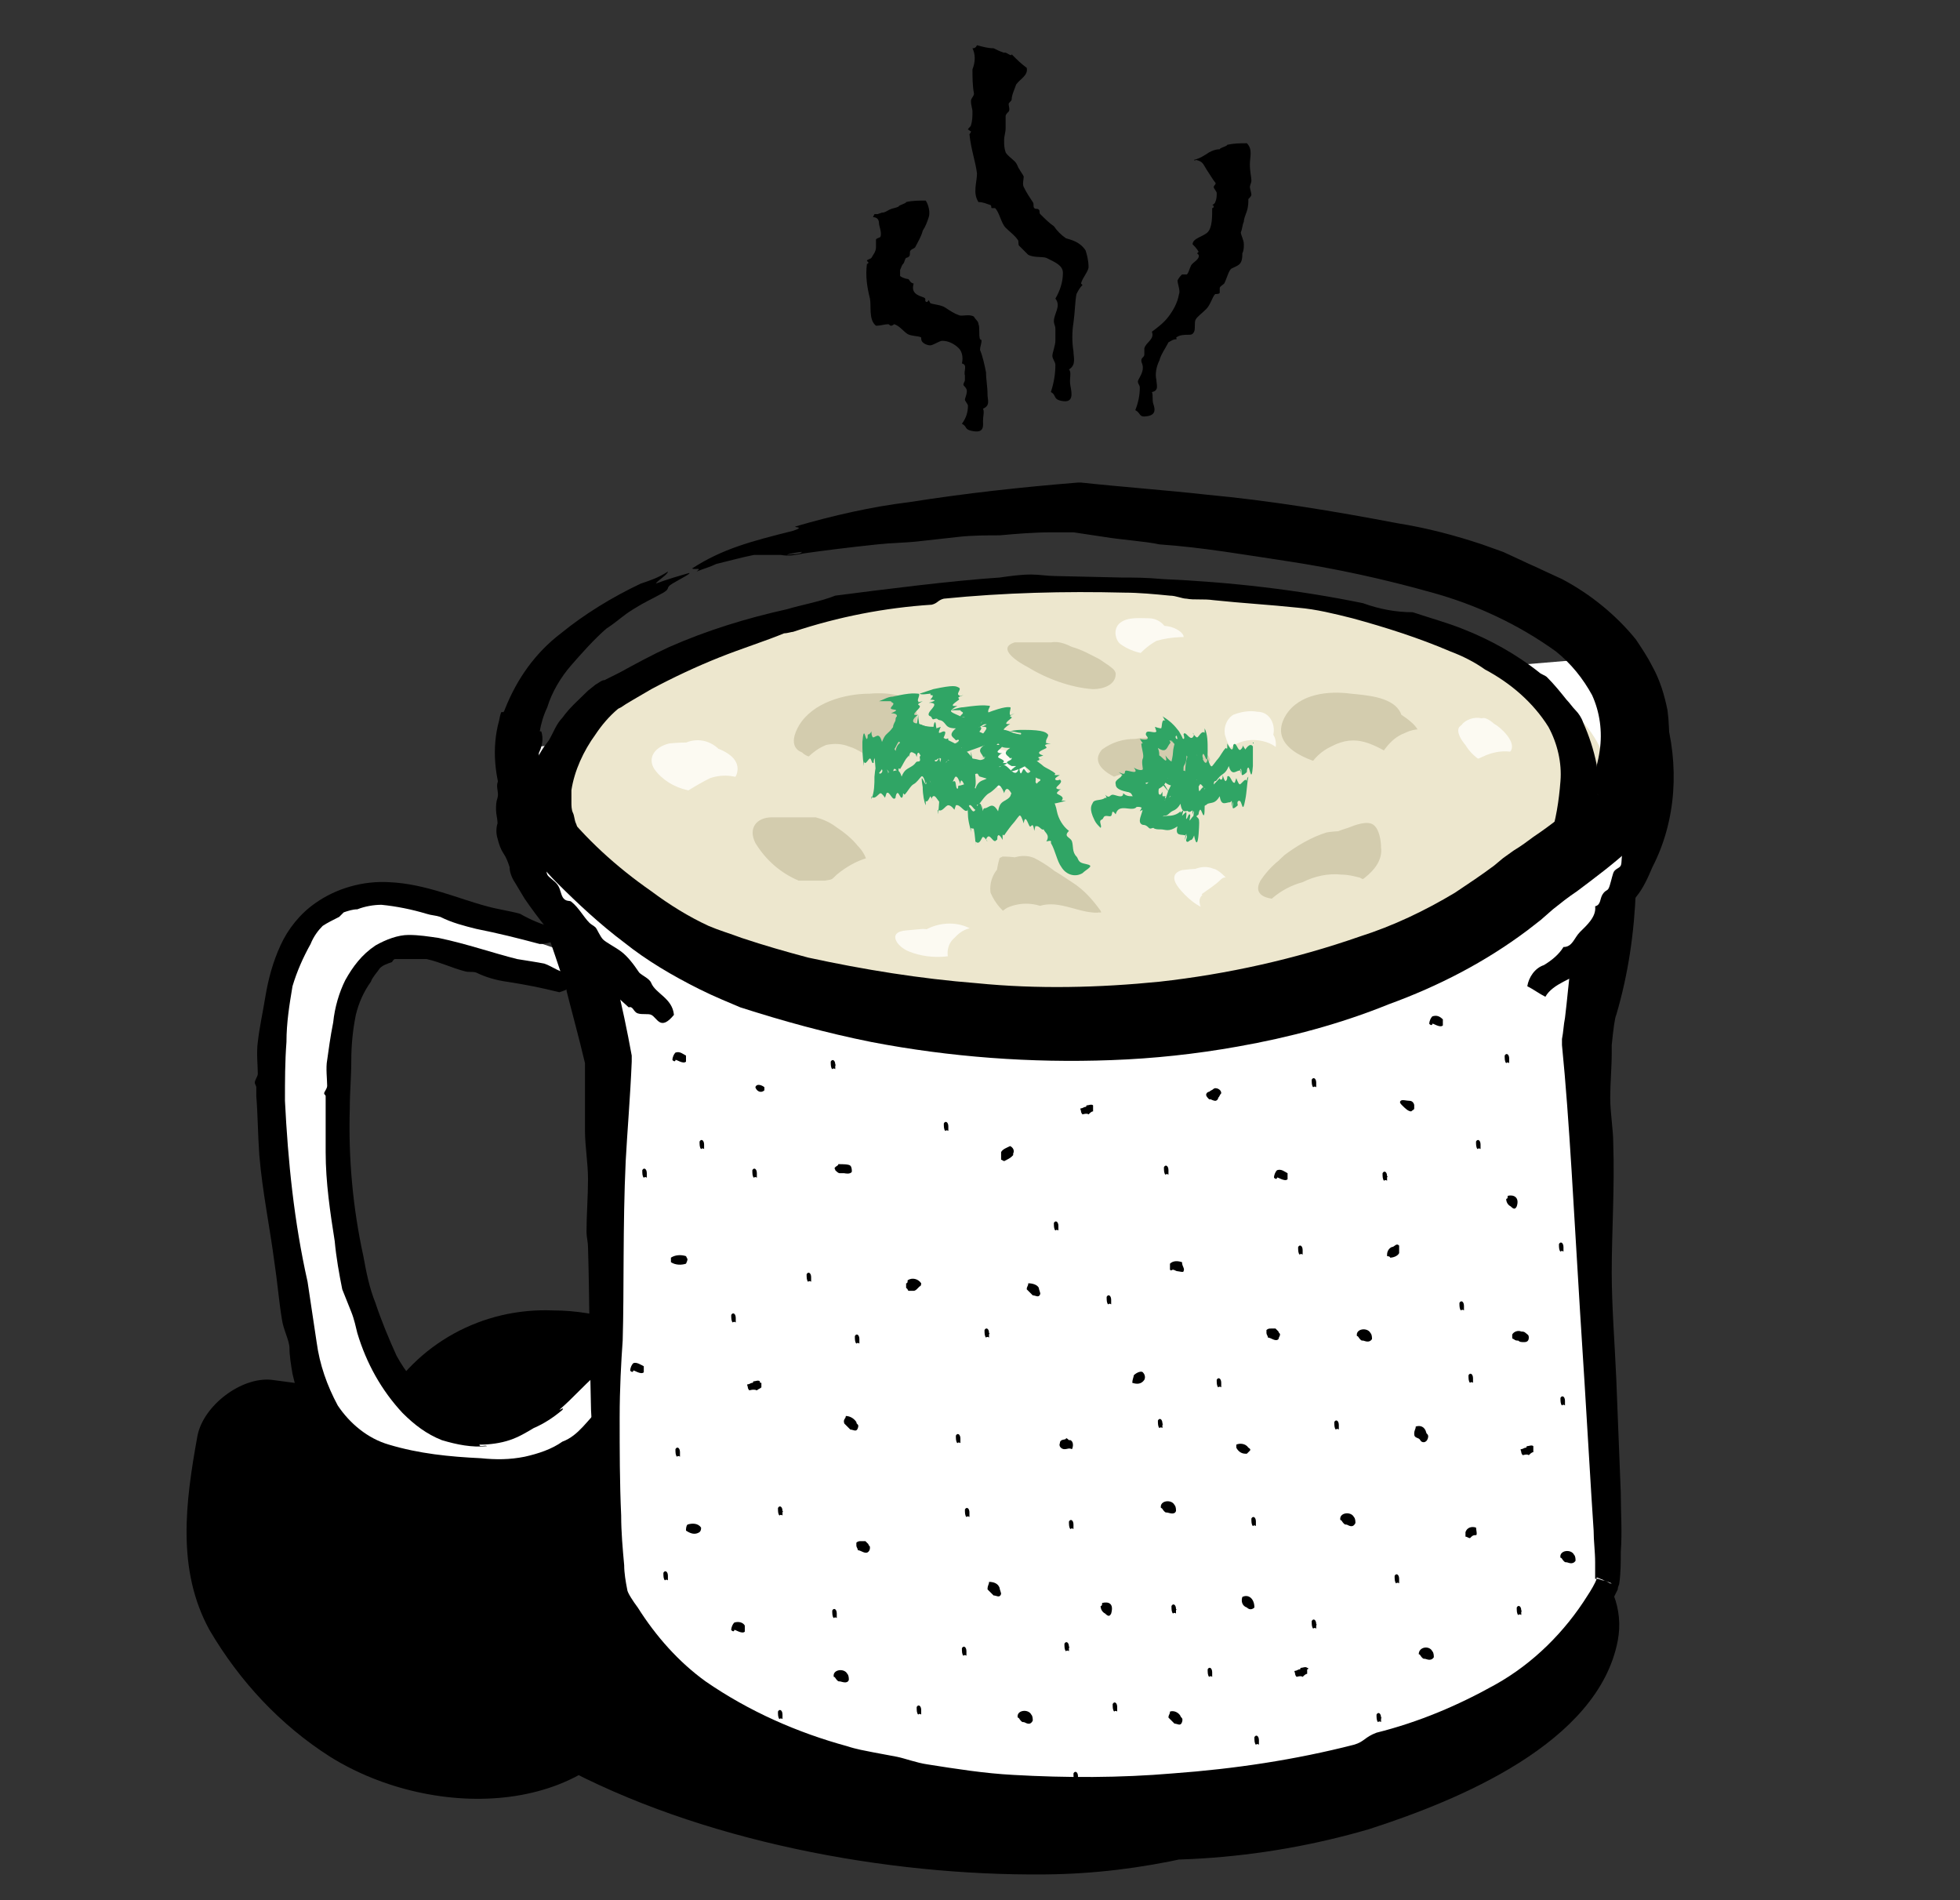 <?xml version="1.0" encoding="utf-8"?>
<!-- Generator: Adobe Illustrator 23.0.1, SVG Export Plug-In . SVG Version: 6.00 Build 0)  -->
<svg version="1.1" id="Layer_1" xmlns="http://www.w3.org/2000/svg" xmlns:xlink="http://www.w3.org/1999/xlink" x="0px" y="0px"
	 viewBox="0 0 130 126" style="enable-background:new 0 0 130 126;" xml:space="preserve">
<rect x="0" y="0" width="130" height="126" fill="#333333" stroke="none"/>
<style type="text/css">
	.st0{fill:#FFFFFF;}
	.st1{fill-rule:evenodd;clip-rule:evenodd;}
	.st2{fill:#EDE7CE;}
	.st3{fill:#D3CCAE;}
	.st4{fill:#FCFAF2;}
	.st5{fill-rule:evenodd;clip-rule:evenodd;fill:#30A565;}
</style>
<path d="M32.2,94.2c-4.7-1.2-9.4-2.1-14.2-2.7c-2-0.2-4.5,1.7-4.9,3.7c-0.8,4.4-1.4,8.9,0.8,12.9c2,3.4,4.7,6.3,8,8.4
	c6.9,4.3,17.8,4.1,21.2-4c1.1-2.6-1.2-5.6-3.5-6.2c-2.9-0.8-5.2,1-6.2,3.5c0.9-0.9,0.5-1.2-1-0.8c-1-0.1-1.9-0.2-2.8-0.4
	c-1.4-0.3-2.6-1-3.6-2c-3-2.8-3.7-4.7-3-8.8l-5,3.7c3.9,0.5,7.7,1.3,11.5,2.4C35.8,105.7,38.5,95.9,32.2,94.2L32.2,94.2z"/>
<path d="M53.8,90.7c-6,0.4-11.1-3.8-17.1-3.8c-4.7-0.2-9.1,2.2-11.4,6.3c-5,9.5,3.9,19.5,11.7,23.8c9.4,5.1,21.8,7.4,32.3,7.3
	c13-0.1,24.4-6.2,35.4-12.5l-7.4-5.7c-0.4,2.1-5.5,4-7.1,4.7c-2.5,1-5.2,1.7-7.8,2.1c-5.4,0.8-11,0.5-16.3-0.8
	c-5.4-1.3-10.7-3.4-15.6-6c-4.7-2.5-10.4-5.1-13-10l-3,7.4c3.5-0.6,6.3,1.1,8.5,3.6c4.2,5,11.3-2.2,7.2-7.2
	c-4.6-5.5-11.4-7.4-18.3-6.2c-3.4,0.6-4.4,4.8-3,7.4c3.3,6.6,10.2,10.4,16.6,13.7c7.2,3.9,15,6.6,23.1,7.9c7.4,1.2,15,0.7,22.2-1.4
	c5.9-1.9,15.2-5.7,16.5-12.5c0.8-4.2-3.4-8-7.4-5.7c-7.8,4.4-15.7,9.1-24.6,10.7c-8,1.4-16.6-0.2-24.3-2.3
	c-5.6-1.5-15.2-4.7-16.4-11.4c-0.8-4.3,3.9-3,6.5-2.1c4.4,1.4,8.2,3.3,13,2.9C60.2,100.4,60.3,90.2,53.8,90.7L53.8,90.7z"/>
<path class="st0" d="M30.5,95.1c-3-0.7-4.9-3.7-6-6.6c-2.1-5.9-2.1-12.4-1.7-18.7c0-1.4,0.3-2.7,0.7-4c0.5-1.3,1.5-2.3,2.9-2.7
	c0.9-0.1,1.8-0.1,2.6,0.1c2.4,0.5,6.4,1.9,9.2,2.6L38,63.3c-2.5-0.9-5.4-1.8-7.8-2.7c-3-1.1-6.5-1.6-9.1,0.2c-2,1.4-2.7,4.2-2.9,6.6
	c-0.7,7.2,0.4,14.4,1.6,21.5c0.3,2.1,0.7,4.2,2,5.9c2.3,2.9,6.4,3.2,10.1,3.3c1.1,0.1,2.3,0,3.3-0.4c2.1-0.7,3.9-2.2,4.8-4.2
	l-0.2-2.8C37.3,93.3,34,95.9,30.5,95.1z"/>
<path class="st1" d="M39.8,93.4c0.1,0.1-0.2,0.4-0.3,0.7c-0.1,0.4,0.4,0,0.2,0.4c-0.7,1.1-1.6,2.1-2.7,2.8c-0.4,0.3,0.4-0.2,0.1,0.1
	c-0.8,0.5-1.7,0.8-2.6,1c-1.5,0.3-3,0.4-4.4,0.2c0,0.2,0.4,0.1,0.6,0.1c-2.4,0.1-4.8-0.4-7-1.4c-1.2-0.6-2.1-1.5-2.9-2.6
	c-0.7-1.1-1.1-2.3-1.4-3.6c-0.1-0.6-0.2-1.2-0.2-1.7s-0.4-1.2-0.5-1.9c-0.2-1.2-0.3-2.5-0.5-3.8c-0.3-2.3-0.8-4.7-1-7.1
	c-0.1-1.4-0.1-2.7-0.2-3.9c0-0.2,0-0.4,0-0.6c0-0.1-0.1-0.2-0.1-0.3c0-0.2,0.2-0.4,0.2-0.6c0-0.5-0.1-1.4,0-2.1
	c0.1-0.9,0.3-1.8,0.5-3c0.2-1.2,0.5-2.3,1-3.4c0.5-1.1,1.3-2.1,2.3-2.8c1.4-1,3.2-1.5,4.9-1.4c2.4,0.1,4.6,1.1,6.5,1.6
	c0.7,0.2,1.5,0.3,2.2,0.5c0.7,0.4,1.4,0.7,2.2,0.9c0.4,0.4,0.9,0.7,1.5,0.7c-0.2,0.5-0.9,0.1-1.4,0.2c-0.3,0.1-0.7,0.2-1,0.2
	c-1.5-0.4-2.7-0.7-4.2-1c-0.8-0.2-1.6-0.4-2.4-0.8c-0.3-0.1-0.6-0.1-0.9-0.2c-1-0.3-2-0.5-3-0.6c-0.5,0-1.1,0.1-1.6,0.3
	c-0.3,0-0.6,0.1-0.9,0.2c-0.1,0.1-0.2,0.2-0.3,0.3c-0.4,0.2-0.8,0.4-1.1,0.6c-0.3,0.3-0.6,0.7-0.8,1.2c-0.5,0.9-0.9,1.8-1.2,2.8
	c-0.2,1.2-0.4,2.4-0.4,3.7c-0.1,1.3-0.1,2.6-0.1,3.9c0.2,4,0.6,8,1.5,12c0.2,1.3,0.4,2.7,0.6,4c0.2,1.5,0.7,2.9,1.4,4.2
	c0.8,1.2,2,2.2,3.4,2.6c2,0.6,4,0.8,6.1,0.9c1,0.1,1.9,0.1,2.9-0.1c0.9-0.2,1.8-0.5,2.5-1C38.4,95.2,39,94.1,39.8,93.4z"/>
<path class="st1" d="M39.8,90.3c0.1,0.1-0.3,0.3-0.4,0.5s0.4,0.1,0.1,0.4c-0.8,0.7-1.5,1.5-2.3,2.2c-0.3,0.3,0.3-0.2,0.1,0.1
	c-0.6,0.5-1.2,0.9-1.9,1.2c-0.5,0.3-1,0.6-1.6,0.8c-0.6,0.2-1.3,0.3-2,0.3c0,0.2,0.4,0,0.5,0.1c-1,0.1-2-0.1-3-0.4
	c-1-0.4-1.8-1-2.6-1.8c-1.4-1.5-2.4-3.3-3-5.3c-0.1-0.4-0.2-0.9-0.4-1.4s-0.4-1-0.6-1.5c-0.2-1-0.4-2.1-0.5-3.2
	c-0.3-1.9-0.6-3.9-0.6-5.9v-3.2c0-0.2,0-0.3,0-0.5c0-0.1-0.1-0.1-0.1-0.2c0-0.1,0.2-0.3,0.2-0.5c0-0.4-0.1-1.2,0-1.7
	c0.1-0.7,0.2-1.5,0.4-2.5c0.1-1,0.4-2,0.8-2.8c0.5-0.9,1.1-1.7,2-2.3c0.7-0.4,1.5-0.7,2.2-0.7c0.7,0,1.3,0.1,2,0.2
	c1.9,0.4,3.6,1,5.2,1.4c0.6,0.1,1.3,0.2,1.8,0.3c0.6,0.2,1.1,0.7,1.8,0.6c0.3,0.4,0.8,0.5,1.2,0.5c-0.1,0.5-0.7,0.3-1.1,0.4
	c-0.3,0.2-0.6,0.3-0.9,0.4c-1.2-0.3-2.2-0.5-3.5-0.7c-0.7-0.1-1.4-0.3-2-0.6c-0.3-0.1-0.5,0-0.8-0.1c-0.8-0.2-1.6-0.6-2.5-0.8
	c-0.5,0-0.9,0-1.4,0c-0.2,0-0.5,0-0.7,0c-0.1,0-0.2,0.2-0.2,0.2c-0.3,0.1-0.6,0.2-0.8,0.4c-0.2,0.3-0.5,0.6-0.6,0.9
	c-0.5,0.7-0.8,1.4-1,2.2c-0.2,1-0.3,2-0.3,3c0,1.1-0.1,2.1-0.1,3.2c-0.1,3.3,0.2,6.6,0.9,9.8c0.2,1.1,0.4,2.1,0.8,3.1
	c0.4,1.2,0.9,2.4,1.4,3.5c0.6,1.1,1.4,2.1,2.4,2.8c1.2,0.9,2.7,1.3,4.2,1c1.5-0.3,3-1,4.2-1.9C38.1,91.4,38.9,90.8,39.8,90.3z"/>
<path class="st0" d="M36.8,56.2c0.6,1.7,3.4,14.1,3.4,14.1s-0.7,33.3,0.7,35.6c5.5,9.2,17,12.8,32.2,12.7
	c19.2-0.2,30.8-6.7,34.1-13.7c0.7-1.6-1.7-36.2-1.7-36.2l2-12.3"/>
<path class="st1" d="M36.1,61.3c-0.3-1.7-0.1-3.4,0.5-5c0.3,0.4,0.9,0.5,1.3,0.2c0.4,0.8,0.8,0.8,1.2,1.5c0.2,0.7,0.3,1.4,0.3,2.1
	c1.1,3.2,1.9,6.6,2.5,9.9v0.4c-0.1,2.4-0.3,4.7-0.4,6.6c-0.2,4.3-0.1,8.6-0.2,11.9c-0.1,1.4-0.2,3.2-0.2,5.1c0,2.2,0,4.3,0.1,6.5
	c0,1.1,0.1,2.2,0.2,3.3c0,0.5,0.1,1.1,0.2,1.6c0,0.2,0.4,0.8,0.7,1.2c1.2,1.9,2.7,3.6,4.5,4.9c2.9,2,6.1,3.4,9.4,4.3
	c0.6,0.2,1.2,0.3,1.7,0.4s1.1,0.2,1.6,0.3s1.3,0.4,2,0.5c1.9,0.3,3.8,0.6,5.7,0.7c3.5,0.2,7.1,0.2,10.6-0.1c4.1-0.3,8.1-0.9,12-1.9
	c0.7-0.2,0.7-0.5,1.5-0.8c2.8-0.7,5.4-1.8,7.9-3.2c2.5-1.4,4.6-3.5,6.1-5.9c0.2-0.3,0.5-0.8,0.6-1.1v-0.1l1,0.4h-0.1
	c-0.2-0.1-0.3-0.2-0.5-0.2l-0.3-0.1h-0.2c0,0,0,0,0,0.1v-0.3v-0.9c0-0.7-0.1-1.4-0.1-2.1c-0.1-1.5-0.2-3.1-0.3-4.8
	c-0.2-3.3-0.4-6.7-0.6-9.7c-0.4-6.4-0.7-12.7-1.2-17.7v-0.4c0.1-0.5,0.1-0.9,0.2-1.4c0.3-2.4,0.4-5.2,1.3-7.6
	c0.7-1.8,2.3-3.3,2.8-2.9c0.3,0.3,0.4,1.4,0.6,1.8c0,0.1,0.4-0.5,0,0.2c-0.1,2.8-0.5,5.6-1.3,8.3c-0.1,0.2-0.2,1-0.3,2v-0.5v1
	c0,1-0.1,2-0.1,3s0.2,2.1,0.2,3c0.1,3-0.1,5.8-0.1,8.6c0,2.2,0.2,4.7,0.3,7c0.1,2.5,0.2,5.1,0.3,7.6c0,1.3,0.1,2.6,0,3.9
	c0,0.7,0,1.4-0.1,2.1c0,0.1-0.1,0.2-0.1,0.4l-0.1,0.2l-0.2,0.4c-0.2,0.3-0.3,0.6-0.5,0.9c-1.2,1.8-2.7,3.4-4.4,4.8
	c-2.9,1.9-6,3.4-9.2,4.4c-3.3,1.1-6.7,1.8-10.2,2.3c-1.4,0.2-2.6,0.5-4,0.6h-3c-2.5,0.1-5.1,0-8.4-0.1l-2.4-0.1
	c-0.8-0.1-1.8-0.2-2.8-0.3c-2-0.3-4.1-0.7-6-1.2c-1-0.2-2-0.6-3-0.9s-2-0.8-2.9-1.2c-4-1.8-7.3-4.8-9.7-8.5
	c-0.1-0.2-0.2-0.3-0.2-0.5c-0.1-0.2-0.1-0.3-0.1-0.5c0-0.3-0.1-0.6-0.1-0.9c0-0.5-0.1-1.1-0.1-1.6c-0.1-1-0.2-2.1-0.5-3.1
	c0-2.3-0.2-4.4-0.3-6.6c-0.1-3.7-0.1-7.4-0.2-10.8c0-0.3-0.1-0.7-0.1-1c0-1.1,0.1-2.4,0.1-3.5S38.8,76,38.8,75v-4.8v0.3
	c-0.4-1.7-0.9-3.5-1.3-5.1C37.1,64.2,36.6,62.7,36.1,61.3z"/>
<path class="st0" d="M34.6,49.6c-5.5,8.5,6,15,10,17.8s9,4.1,13.8,4.8c13.1,2,26.3,1.1,38.3-4.1c3.4-1.4,8.3-6,10-7.8
	c4.8-5.1,2.8-11.8-1.3-16.6"/>
<path class="st1" d="M107.8,45.6c1.2-0.8,1.1,0.2,1.4,0.5c0.1,0.2,0.6,0.3,0.8,0.5s0,0.6,0.4,0.7c1,3.4,0.8,7.1-0.8,10.2
	c-0.3,0.7-0.6,1.4-1.1,2c-0.3,0.6-0.6,1.1-0.9,1.8c-0.2,0.2-0.5,0.4-0.6,0.6s-0.3,0.5-0.5,0.7s-0.4,0.3-0.5,0.5s-0.3,0.6-0.5,0.8
	s-0.4,0.3-0.6,0.5c-0.5,0.5-1.9,0.8-2.4,1.7c-0.4-0.2-0.8-0.5-1.2-0.7c0.1-0.6,0.5-1.2,1.1-1.4c0.5-0.3,1-0.7,1.3-1.2
	c0.6,0,0.7-0.6,1.1-1s1.1-1,1-1.7c0.4-0.1,0.3-0.5,0.5-0.8s0.3-0.2,0.4-0.4s0.2-0.7,0.3-1s0.4-0.3,0.5-0.5s0-0.7,0.2-1
	s0.4-0.5,0.5-0.9c0-0.2-0.1-0.4-0.1-0.5c0.1-0.6,0.4-1.2,0.4-1.8c0-0.2-0.1-0.3,0-0.5s0.3-0.6,0.3-0.9s-0.2-0.8-0.2-1.3v-0.8
	c0-0.3-0.1-0.5-0.1-0.8s-0.3-0.6-0.3-0.9s-0.1-0.7-0.3-1.1C107.9,46.5,107.7,46.1,107.8,45.6L107.8,45.6z M44.7,67.3
	c-0.9,1.1-1.1,0.2-1.5,0c-0.2-0.1-0.6,0-0.9-0.1s-0.3-0.5-0.6-0.4c-1.3-1.2-2.6-2.3-3.8-3.5c-1.2-1.1-2.2-2.4-3.1-3.7l-0.6-1
	c-0.2-0.3-0.4-0.7-0.4-1.1c-0.1-0.3-0.2-0.6-0.4-0.9c-0.2-0.3-0.3-0.6-0.4-1c-0.1-0.3-0.1-0.7,0-1c0-0.3-0.1-0.6-0.1-0.9
	c0-0.3,0-0.5,0.1-0.8c0.1-0.3-0.1-0.7,0-1c0.1-0.3,0.1-0.5,0.2-0.8c0.2-0.5,0.4-0.9,0.7-1.3c0.3-0.4,0.6-0.9,0.7-1.4
	c0.4,0,0.9,0.1,1.3,0.1c0.2,0.6,0,1.3-0.4,1.8c-0.2,0.5-0.6,1.1-0.5,1.6c-0.4,0.3-0.2,0.9-0.3,1.4c0,0.7-0.2,1.4,0.5,1.8
	c-0.2,0.4,0.1,0.6,0.3,0.8s0,0.4,0.1,0.5c0.2,0.3,0.4,0.6,0.6,0.9c0.1,0.2,0,0.5,0.1,0.7s0.5,0.4,0.7,0.7s0.2,0.7,0.4,0.9
	s0.4,0.1,0.5,0.2c0.5,0.4,0.8,1,1.2,1.4c0.1,0.1,0.3,0.2,0.4,0.3s0.3,0.6,0.5,0.8s0.8,0.5,1.2,0.8s0.8,0.8,1.2,1.4
	c0.2,0.2,0.7,0.4,0.8,0.7C43.5,65.9,44.6,66.2,44.7,67.3z"/>
<path class="st2" d="M106.7,52.3c0.2-3.6-3.3-6.4-7.2-8.6s-8.7-3.3-13.4-4c-12.7-1.8-25.2-1.5-36.9,2.1c-3.1,0.9-6,2.2-8.7,4
	c-1.5,1-5.4,5-5.9,6.5c0,0,5.3,15.4,36.3,15.4S106.7,52.3,106.7,52.3z"/>
<path class="st1" d="M51.8,36.8c0.5,0.1,1,0,1.5-0.1c1.4-0.2,3-0.4,4.9-0.6c0.9-0.1,1.8-0.1,2.7-0.2s1.8-0.2,2.7-0.3
	c0.9-0.1,1.9-0.1,2.7-0.1c1.1-0.1,2.3-0.2,3.5-0.2h1.7h-0.3l2,0.3c1.2,0.2,2.8,0.3,3.7,0.5c2.9,0.2,5.7,0.7,8.4,1.1
	c3.3,0.5,6.5,1.2,9.7,2.1c2.9,0.8,5.7,2.1,8.2,3.9c1,0.8,1.8,1.8,2.4,2.9c0.5,1.1,0.7,2.4,0.5,3.7c-0.1,0.7-0.3,1.4-0.5,2.1
	l-0.2,0.6l0.6,0.2H106l-0.2-0.1l-0.2-0.1l-0.1-0.1c-0.1,0.2-0.3,0.4-0.4,0.5c-1.1,0.9-2.2,1.8-3.4,2.6c-0.4,0.3-0.8,0.6-1.3,0.9
	l-0.7,0.5l-0.6,0.5c-0.8,0.6-1.7,1.2-2.6,1.8c-2,1.2-4.1,2.2-6.3,2.9c-4.3,1.5-8.8,2.5-13.3,3c-4,0.4-8.1,0.5-12.1,0.1
	c-3.8-0.3-7.5-0.9-11.2-1.7c-1.5-0.4-2.9-0.8-4.4-1.3c-0.8-0.3-1.5-0.5-2.2-0.8c-1.3-0.6-2.6-1.4-3.8-2.3c-2.3-1.6-4.4-3.5-6.1-5.7
	c-1.5-1.8-1.8-4.4-0.8-6.5c0.3-1,0.9-2,1.6-2.8c0.7-0.8,1.5-1.7,2.3-2.4c0.9-0.6,1-0.8,1.8-1.3s1.1-0.6,2-1.1
	c0.5-0.3,0.1-0.3,0.6-0.6s1.3-0.7,1.1-0.7c-0.7,0.2-1.4,0.4-2.2,0.7c0.1-0.2,0.8-0.6,0.8-0.8c-0.6,0.4-1.2,0.6-1.8,0.8
	c-1.9,0.9-3.7,2-5.3,3.3c-1.7,1.3-2.9,3-3.7,5c-0.2,0.6-0.2-0.3-0.4,0.8c-0.5,1.8-0.3,3.8,0.4,5.6c0.8,1.9,2,3.7,3.4,5.1
	c1.4,1.4,2.9,2.8,4.5,4c1.5,1.2,3.2,2.2,5,3.1c1,0.5,2,0.9,2.7,1.2c2.8,0.9,5.7,1.7,8.7,2.3c5.2,1,10.6,1.4,15.9,1.2
	c2.8-0.1,5.6-0.4,8.4-0.9c3.4-0.6,6.8-1.5,10-2.8c3.3-1.2,6.4-2.8,9.2-4.9l0.9-0.7l0.8-0.7c0.5-0.4,1-0.8,1.6-1.2
	c1.2-0.9,2.4-1.8,3.5-2.8c0.7-0.7,1.3-1.5,1.7-2.5c0.2-0.7,0.4-1.4,0.6-2.1c0.3-1.5,0.4-3.1,0.2-4.6c-0.2-1-0.5-2-1-2.9
	c-0.3-0.6-0.7-1.2-1.1-1.8c-1.3-1.6-3-3-4.9-4l-1.3-0.6c-0.4-0.2-0.9-0.4-1.3-0.6l-1.3-0.6l-1.4-0.5c-1.8-0.6-3.7-1.1-5.6-1.4
	c-4.2-0.8-8.4-1.5-12.7-1.9c-2.7-0.3-5.5-0.5-8.3-0.8h-0.2c-3.7,0.3-7.4,0.7-11.2,1.3c-2.5,0.3-5.1,0.9-7.5,1.6
	c-0.3,0.1,0.7,0-0.2,0.3c-2.8,0.7-4.7,1.2-6.7,2.5c0.2,0.1,0.7-0.1,0.3,0.2c0.5-0.2,0.9-0.3,1.3-0.5l1.2-0.3
	c0.4-0.1,0.8-0.2,1.3-0.3L51.8,36.8z M53.2,36.6c-0.2,0.2-0.5,0.1-1,0.2C52.3,36.7,53.1,36.6,53.2,36.6z"/>
<path class="st1" d="M105.4,56.4c-0.3,0.5-0.7,0.9-1.2,1.3c-0.4,0.2-0.8,0.4-1.2,0.5c0-0.5-0.4-0.6-0.7-0.8c0.1-0.4-0.2-0.6-0.1-1
	c0.2-0.5,0.4-0.5,0.6-0.8c0.4-1.2,0.6-2.5,0.7-3.8c0.1-1.2-0.2-2.5-0.8-3.6c-1-1.6-2.5-2.9-4.2-3.8c-0.7-0.5-1.5-0.9-2.3-1.2
	c-2.1-0.9-4.3-1.6-6.5-2.2c-1.2-0.3-2.4-0.6-3.6-0.7c-1.9-0.2-3.7-0.3-5.6-0.5c-0.7-0.1-1.3,0-1.8-0.1c-0.3,0-0.7-0.2-1.1-0.2
	c-1-0.1-2.1-0.2-3-0.2c-4-0.1-8,0-12,0.4c-0.4,0.1-0.4,0.3-0.8,0.4c-3.1,0.2-6.2,0.8-9.2,1.8C52.5,41.9,52.2,42,52,42
	c-1.2,0.5-2.8,1-4.3,1.6c-1.5,0.6-3,1.3-4.5,2.1L42,46.4l-0.5,0.3l-0.3,0.2L41,47c-0.6,0.5-1.1,1.1-1.5,1.7
	c-0.8,1.1-1.4,2.4-1.6,3.7v0.8c0,0.2,0,0.5,0.1,0.7c0.1,0.2,0.1,0.5,0.2,0.7c0.1,0.2,0.1,0.5,0.2,0.7c0,0.2,0,0.4,0,0.7
	c0,0.2,0,0.5,0,0.7c0,0.5-0.1,0.9-0.3,1s-0.9-0.2-1.2-0.2c0,0,0.1,0.4-0.2-0.1c-0.3-0.3-0.6-0.6-0.9-0.9c-0.2-0.4-0.4-0.8-0.6-1.2
	c-0.3-0.9-0.3-1.9-0.1-2.9c0.1-0.6,0.2-1.2,0.4-1.8c0.2-0.5,0.5-1,0.9-1.5c0.3-0.5,0.5-1.1,0.9-1.5c0.5-0.7,1.1-1.2,1.7-1.8l0.5-0.4
	c0.2-0.1,0.4-0.3,0.6-0.3l1-0.5c1.1-0.6,2.2-1.2,3.3-1.7c2.5-1.1,5.1-1.9,7.8-2.5c1-0.3,2.2-0.5,3.2-0.9c3.1-0.4,7.8-1,10.9-1.2
	c0.7-0.1,1.4-0.2,2.1-0.2c0.5,0,1.1,0.1,1.6,0.1l4.4,0.1c0.8,0,1.6,0,2.7,0.1c4.5,0.2,8.9,0.7,13.3,1.6c1.1,0.4,2.2,0.6,3.3,0.6
	c1.2,0.4,2.3,0.7,3.3,1.1c1.8,0.7,3.6,1.7,5.1,2.9c0.1,0.1,0.4,0.2,0.5,0.3c0.5,0.5,0.9,1,1.3,1.5c0.2,0.2,0.4,0.5,0.6,0.7
	c0.2,0.2,0.4,0.5,0.5,0.8c0.4,0.9,0.7,1.8,0.9,2.8c0.1,1,0.1,2.1,0,3.1c0,0.4-0.1,0.9-0.2,1.3C105.7,55.5,105.6,56,105.4,56.4
	L105.4,56.4z M80.2,72.9h0.1c0,0,0.2,0.1,0.3,0.1s0.2-0.1,0.2-0.2c0.1-0.1,0.1-0.2,0.2-0.3c0-0.3-0.4-0.4-0.5-0.3
	c-0.1,0.1-0.2,0.1-0.3,0.2c-0.1,0-0.2,0.1-0.2,0.2C80,72.7,80.1,72.8,80.2,72.9L80.2,72.9z M66.6,77c0.2-0.1,0.4-0.2,0.5-0.3
	l0.1-0.1v-0.1c0,0,0,0,0,0c0.1-0.2,0-0.4-0.2-0.5c-0.2,0.1-0.5,0.2-0.6,0.4c0,0.2,0,0.3,0,0.5C66.6,77,66.6,77,66.6,77z M97.5,102
	l0.1-0.1c0.1-0.1,0.2-0.1,0.3-0.1s0-0.4,0-0.5c-0.3-0.1-0.6,0-0.7,0.3c0,0.1,0,0.2,0,0.3C97.3,101.9,97.4,102,97.5,102z M83.2,106.6
	c0-0.6-0.4-0.9-0.8-0.7c-0.1,0.3,0,0.6,0.3,0.7C82.9,106.8,83.1,106.7,83.2,106.6z M93,73.3c0.2,0.2,0.4,0.4,0.6,0.4
	c0.1-0.1,0.2-0.1,0.2-0.2s0-0.1,0-0.2s-0.1-0.3-0.3-0.3S93,72.9,92.9,73S92.9,73.2,93,73.3z M50.7,72.3v-0.2c-0.1-0.1-0.5-0.3-0.6,0
	C50.2,72.4,50.5,72.5,50.7,72.3z M82.6,96.4h0.1c0,0,0.1-0.1,0.2-0.2s-0.1-0.2-0.1-0.2c-0.2-0.3-0.6-0.3-0.8-0.2c0,0.1,0,0.1,0,0.2
	C82.1,96.2,82.3,96.4,82.6,96.4C82.5,96.4,82.5,96.4,82.6,96.4z M70.6,96.1c0.2,0,0.3-0.1,0.5,0c0.1-0.2,0.1-0.5-0.1-0.6h-0.1
	c0,0-0.2-0.2-0.2-0.1s-0.4,0-0.4,0.3C70.2,95.9,70.4,96.1,70.6,96.1z M78.5,84.3c0.1-0.2-0.1-0.3-0.1-0.6c-0.3-0.1-0.6-0.1-0.8,0.1
	c0,0.1,0,0.3,0,0.4c0.1,0.1,0.1,0,0.2,0s0.2,0.1,0.3,0.1S78.5,84.4,78.5,84.3z M61,85.3L61,85.3c0.1,0,0.1-0.2,0.1-0.2
	c-0.2-0.3-0.6-0.4-0.9-0.2c0,0.1,0,0.2-0.1,0.2c0,0.1,0,0.2,0,0.3c0,0,0.1,0.1,0.1,0.1s0,0.1,0.1,0.1s0.2,0,0.3,0s0.2-0.1,0.2-0.1
	S61,85.3,61,85.3z M101.1,89c0.2,0,0.3-0.1,0.3-0.3c0-0.2-0.1-0.2-0.2-0.3s-0.2-0.1-0.3-0.1c-0.2-0.1-0.5,0-0.6,0.2
	c0,0.1,0,0.1,0,0.2c0,0.1,0.1,0.1,0.1,0.1c0.1,0.1,0.2,0.1,0.3,0.1C100.8,89,100.9,89,101.1,89z M46.5,101.3
	c-0.2-0.3-0.6-0.3-0.9-0.2c-0.1,0.1-0.1,0.3-0.1,0.4c0.3,0.2,0.6,0.3,0.9,0.1C46.5,101.5,46.5,101.4,46.5,101.3z M91,88.8
	c0-0.1,0-0.3-0.1-0.4c-0.2-0.4-1-0.3-0.9,0.2c0.1,0,0.1,0.1,0.2,0.2s0.1,0.1,0.2,0.1S90.8,89.1,91,88.8z M68.5,114.1
	c0-0.1,0-0.3-0.1-0.4c-0.2-0.4-1-0.3-0.9,0.2c0.1,0,0.1,0.1,0.2,0.2s0.1,0.1,0.2,0.1S68.3,114.5,68.5,114.1z M89.9,101
	c0-0.1,0-0.3-0.1-0.4c-0.2-0.4-1-0.3-0.9,0.2c0.1,0,0.1,0.1,0.2,0.2s0.1,0.1,0.2,0.1S89.7,101.4,89.9,101z M95.1,109.9
	c0-0.1,0-0.3-0.1-0.4c-0.2-0.4-0.9-0.3-0.9,0.2c0.1,0,0.1,0.1,0.2,0.2s0.1,0.1,0.2,0.1S94.9,110.2,95.1,109.9z M104.5,103.5
	c0-0.1,0-0.3-0.1-0.4c-0.2-0.4-1-0.3-0.9,0.2c0.1,0,0.1,0.1,0.2,0.2s0.1,0.1,0.2,0.1S104.3,103.8,104.5,103.5z M78,100.2
	c0-0.1,0-0.3-0.1-0.4c-0.2-0.4-1-0.3-0.9,0.2c0.1,0,0.1,0.1,0.2,0.2s0.1,0.1,0.2,0.1S77.9,100.5,78,100.2z M56.3,111.4
	c0-0.1,0-0.3-0.1-0.4c-0.2-0.4-1-0.3-0.9,0.2c0.1,0,0.1,0.1,0.2,0.2s0.1,0.1,0.2,0.1S56.2,111.7,56.3,111.4z M56.5,77.7
	c0-0.1,0-0.3-0.1-0.4s-0.5-0.1-0.8-0.1c0,0.1-0.1,0.1-0.2,0.2s0,0.1,0,0.2c0.1,0.1,0.2,0.2,0.3,0.2H56C56,77.8,56.4,77.9,56.5,77.7z
	 M45.6,83.5c0,0-0.1-0.2-0.1-0.2c-0.3-0.1-0.7-0.1-1,0.1c0,0.1,0,0.2,0,0.3c0.3,0.2,0.7,0.2,1,0.1C45.6,83.6,45.6,83.5,45.6,83.5z
	 M68.2,85.1C68.2,85.1,68.2,85.2,68.2,85.1c0,0.2-0.1,0.2-0.1,0.4l0.4,0.4c0.2,0,0.4,0.2,0.5-0.1c0-0.1-0.1-0.3-0.1-0.4
	C68.8,85.2,68.5,85.1,68.2,85.1z M56.1,93.9C56.1,93.9,56.1,94,56.1,93.9c0,0.2-0.2,0.2-0.1,0.5l0.4,0.4c0.2,0,0.4,0.2,0.5-0.1
	s-0.1-0.2-0.1-0.4C56.6,94,56.3,93.9,56.1,93.9z M65.6,104.9C65.6,104.9,65.6,105,65.6,104.9c0,0.2-0.1,0.2-0.1,0.5l0.4,0.4
	c0.2,0,0.4,0.2,0.5-0.1c0-0.1-0.1-0.3-0.1-0.4C66.2,105,65.9,104.9,65.6,104.9z M77.6,113.5C77.6,113.5,77.6,113.6,77.6,113.5
	c0,0.2-0.1,0.2-0.1,0.4l0.4,0.4c0.2,0,0.4,0.2,0.5-0.1s-0.1-0.3-0.1-0.4C78.2,113.6,77.9,113.4,77.6,113.5z M93.9,94.6
	C93.9,94.6,93.9,94.6,93.9,94.6c0,0.2-0.1,0.2-0.1,0.5s0.3,0.2,0.4,0.4s0.4,0.2,0.5-0.1s-0.1-0.3-0.1-0.4
	C94.5,94.6,94.2,94.5,93.9,94.6z M50.4,91.6c-0.1-0.1-0.3,0-0.4,0s0,0.1-0.1,0.1s-0.2,0.1-0.3,0.1s0,0.1,0,0.2s0.1,0.2,0.1,0.2
	s0.3-0.1,0.5,0c0.1-0.1,0.2-0.1,0.3-0.2c0-0.1,0-0.2,0-0.3C50.4,91.7,50.4,91.7,50.4,91.6z M101.7,95.9c-0.1-0.1-0.3,0-0.4,0
	s0,0.1-0.1,0.1s-0.2,0.1-0.3,0.1s0,0.1,0,0.2s0.1,0.2,0.1,0.2s0.3-0.1,0.4,0c0.1-0.1,0.2-0.2,0.3-0.2c0-0.1,0-0.2,0-0.3
	C101.7,96,101.7,96,101.7,95.9L101.7,95.9z M86.7,110.6c-0.1-0.1-0.3,0-0.4,0s0,0.1-0.1,0.1s-0.2,0.1-0.3,0.1s0,0.1,0,0.2
	s0.1,0.2,0.1,0.2s0.3-0.1,0.4,0c0.1-0.1,0.2-0.2,0.3-0.2c0-0.1,0-0.2,0-0.3C86.8,110.7,86.8,110.6,86.7,110.6z M72.5,73.3
	c-0.1-0.1-0.3,0-0.4,0s0,0.1-0.1,0.1s-0.2,0.1-0.3,0.1s0,0.1,0,0.2s0.1,0.2,0.1,0.2s0.3-0.1,0.4,0c0.1-0.1,0.2-0.2,0.3-0.2
	c0-0.1,0-0.2,0-0.3C72.5,73.4,72.5,73.4,72.5,73.3L72.5,73.3z M92.8,82.6c-0.2-0.2-0.3,0.1-0.5,0.1c-0.2,0.1-0.3,0.3-0.3,0.5v0.1
	c0,0,0.2,0,0.2,0.1c0.2,0,0.5-0.1,0.6-0.3c0-0.1,0-0.2,0-0.3C92.8,82.7,92.8,82.6,92.8,82.6z M84.7,77.6c-0.1,0.1-0.2,0.3-0.2,0.5
	c0.1,0.1,0.2,0.1,0.2,0s0.5,0.3,0.7,0.1v-0.4C85.2,77.7,85,77.5,84.7,77.6z M95,67.4c-0.1,0.1-0.2,0.3-0.2,0.5
	c0.1,0.1,0.2,0.1,0.2,0s0.5,0.3,0.7,0.1c0-0.1,0-0.2,0-0.4C95.5,67.4,95.3,67.3,95,67.4z M44.8,69.8c-0.1,0.1-0.2,0.3-0.2,0.5
	c0.1,0.1,0.2,0.1,0.2,0s0.5,0.3,0.7,0.1c0-0.1,0-0.2,0-0.4C45.3,69.9,45.1,69.7,44.8,69.8z M42,90.4c-0.1,0.1-0.2,0.3-0.2,0.5
	c0.1,0.1,0.2,0.1,0.2,0s0.5,0.3,0.7,0.1c0-0.1,0-0.2,0-0.4C42.5,90.5,42.2,90.3,42,90.4z M48.7,107.6c-0.1,0.1-0.2,0.3-0.2,0.5
	c0.1,0.1,0.2,0.1,0.2,0s0.5,0.3,0.7,0.1c0-0.1,0-0.2,0-0.4C49.3,107.6,49,107.5,48.7,107.6z M75.2,91.2c0,0.1-0.1,0.3-0.1,0.5
	c0.3,0.1,0.6,0.1,0.8-0.2c0.1-0.2,0-0.4-0.1-0.5C75.7,90.9,75.4,91,75.2,91.2z M100,79.3c0,0.1,0,0.2-0.1,0.2c0,0.2,0.1,0.4,0.3,0.5
	c0.2,0.2,0.3,0.2,0.4,0C100.8,79.4,100.4,79.2,100,79.3z M73.1,106.3c0,0.1,0,0.2-0.1,0.2c0,0.2,0.1,0.4,0.3,0.5
	c0.2,0.2,0.3,0.2,0.4,0C73.9,106.3,73.5,106.2,73.1,106.3z M84.6,88.1h-0.3c-0.1,0-0.2,0-0.3,0.1v0.2c0,0.1,0.1,0.2,0.1,0.3
	c0.2,0,0.5,0.3,0.7,0.1c0-0.1,0.1-0.2,0.1-0.3c0-0.1-0.1-0.1-0.1-0.2C84.8,88.3,84.7,88.2,84.6,88.1z M57.4,102.2h-0.3
	c-0.1,0-0.2,0-0.3,0.1v0.2c0,0.1,0.1,0.2,0.1,0.3c0.2,0,0.5,0.3,0.7,0.1c0.1-0.1,0.1-0.2,0.1-0.3c0-0.1-0.1-0.1-0.1-0.2
	C57.6,102.4,57.5,102.3,57.4,102.2z M63.7,95.4c0-0.3-0.2-0.4-0.3-0.2c0,0.2,0,0.4,0.1,0.5c0.1-0.1,0.2,0,0.2,0s0-0.1,0-0.2
	S63.7,95.4,63.7,95.4z M51.9,100.2c0-0.3-0.2-0.4-0.3-0.2c0,0.2,0,0.4,0.1,0.5c0.1-0.1,0.2,0,0.2,0s0-0.1,0-0.2S52,100.3,51.9,100.2
	z M45.1,96.3c0-0.3-0.2-0.4-0.3-0.2c0,0.2,0,0.4,0.1,0.5c0.1-0.1,0.2,0,0.2,0s0-0.1,0-0.2S45.1,96.4,45.1,96.3z M44.3,104.5
	c0-0.3-0.2-0.4-0.3-0.2c0,0.2,0,0.4,0.1,0.5c0.1-0.1,0.2,0,0.2,0s0-0.1,0-0.2S44.3,104.5,44.3,104.5z M64.1,109.5
	c0-0.3-0.2-0.4-0.3-0.2c0,0.2,0,0.4,0.1,0.5c0.1-0.1,0.2,0,0.2,0s0-0.1,0-0.2S64.1,109.6,64.1,109.5z M71.2,101.1
	c0-0.3-0.2-0.4-0.3-0.2c0,0.2,0,0.4,0.1,0.5c0.1-0.1,0.2,0,0.2,0s0-0.1,0-0.2S71.2,101.2,71.2,101.1z M65.6,88.4
	c0-0.3-0.2-0.4-0.3-0.2c0,0.2,0,0.4,0.1,0.5c0.1-0.1,0.2,0,0.2,0s0-0.1,0-0.2S65.7,88.5,65.6,88.4z M64.3,100.3
	c0-0.3-0.2-0.4-0.3-0.2c0,0.2,0,0.4,0.1,0.5c0.1-0.1,0.2,0,0.2,0s0-0.1,0-0.2S64.3,100.3,64.3,100.3z M55.5,107
	c0-0.3-0.2-0.4-0.3-0.2c0,0.2,0,0.4,0.1,0.5c0.1-0.1,0.2,0,0.2,0s0-0.1,0-0.2S55.5,107.1,55.5,107z M61.1,113.4
	c0-0.3-0.2-0.4-0.3-0.2c0,0.2,0,0.4,0.1,0.5c0.1-0.1,0.2,0,0.2,0s0-0.1,0-0.2S61.1,113.5,61.1,113.4z M51.9,113.7
	c0-0.3-0.2-0.4-0.3-0.2c0,0.2,0,0.4,0.1,0.5c0.1-0.1,0.2,0,0.2,0s0-0.1,0-0.2S51.9,113.7,51.9,113.7z M100.1,70.2
	c0-0.3-0.2-0.4-0.3-0.2c0,0.2,0,0.4,0.1,0.5c0.1-0.1,0.2,0,0.2,0s0-0.1,0-0.2S100.1,70.2,100.1,70.2z M92,78c0-0.3-0.2-0.4-0.3-0.2
	c0,0.2,0,0.4,0.1,0.5c0.1-0.1,0.2,0,0.2,0s0-0.1,0-0.2S92.1,78,92,78z M87.3,71.8c0-0.3-0.2-0.4-0.3-0.2c0,0.2,0,0.4,0.1,0.5
	c0.1-0.1,0.2,0,0.2,0s0-0.1,0-0.2S87.3,71.8,87.3,71.8z M97.7,91.4c0-0.3-0.2-0.4-0.3-0.2c0,0.2,0,0.4,0.1,0.5c0.1-0.1,0.2,0,0.2,0
	s0-0.1,0-0.2S97.7,91.5,97.7,91.4z M88.8,94.5c0-0.3-0.2-0.4-0.3-0.2c0,0.2,0,0.4,0.1,0.5c0.1-0.1,0.2,0,0.2,0s0-0.1,0-0.2
	S88.8,94.6,88.8,94.5z M81,91.7c0-0.3-0.2-0.4-0.3-0.2c0,0.2,0,0.4,0.1,0.5c0.1-0.1,0.2,0,0.2,0s0-0.1,0-0.2S81,91.7,81,91.7z
	 M77.1,94.4c0-0.3-0.2-0.4-0.3-0.2c0,0.2,0,0.4,0.1,0.5c0.1-0.1,0.2,0,0.2,0s0-0.1,0-0.2S77.2,94.5,77.1,94.4z M73.7,86.2
	c0-0.3-0.2-0.4-0.3-0.2c0,0.2,0,0.4,0.1,0.5c0.1-0.1,0.2,0,0.2,0s0-0.1,0-0.2S73.7,86.2,73.7,86.2z M48.8,87.4
	c0-0.3-0.2-0.4-0.3-0.2c0,0.2,0,0.4,0.1,0.5c0.1-0.1,0.2,0,0.2,0s0-0.1,0-0.2S48.8,87.4,48.8,87.4z M50.2,77.8
	c0-0.3-0.2-0.4-0.3-0.2c0,0.2,0,0.4,0.1,0.5c0.1-0.1,0.2,0,0.2,0s0-0.1,0-0.2C50.2,77.9,50.2,77.9,50.2,77.8z M42.9,77.8
	c0-0.3-0.2-0.4-0.3-0.2c0,0.2,0,0.4,0.1,0.5c0.1-0.1,0.2,0,0.2,0s0-0.1,0-0.2S42.9,77.8,42.9,77.8z M57,88.8c0-0.3-0.2-0.4-0.3-0.2
	c0,0.2,0,0.4,0.1,0.5c0.1-0.1,0.2,0,0.2,0s0-0.1,0-0.2S57,88.8,57,88.8z M55.4,70.6c0-0.3-0.2-0.4-0.3-0.2c0,0.2,0,0.4,0.1,0.5
	c0.1-0.1,0.2,0,0.2,0s0-0.1,0-0.2S55.5,70.6,55.4,70.6z M98.2,75.9c0-0.3-0.2-0.4-0.3-0.2c0,0.2,0,0.4,0.1,0.5c0.1-0.1,0.2,0,0.2,0
	s0-0.1,0-0.2S98.2,76,98.2,75.9z M97.1,86.6c0-0.3-0.2-0.4-0.3-0.2c0,0.2,0,0.4,0.1,0.5c0.1-0.1,0.2,0,0.2,0s0-0.1,0-0.2
	S97.1,86.6,97.1,86.6z M103.7,82.7c0-0.3-0.2-0.4-0.3-0.2c0,0.2,0,0.4,0.1,0.5c0.1-0.1,0.2,0,0.2,0s0-0.1,0-0.2
	S103.7,82.7,103.7,82.7z M103.8,92.9c0-0.3-0.2-0.4-0.3-0.2c0,0.2,0,0.4,0.1,0.5c0.1-0.1,0.2,0,0.2,0s0-0.1,0-0.2
	S103.8,92.9,103.8,92.9z M92.8,104.7c0-0.3-0.2-0.4-0.3-0.2c0,0.2,0,0.4,0.1,0.5c0.1-0.1,0.2,0,0.2,0s0-0.1,0-0.2
	S92.8,104.8,92.8,104.7z M100.9,106.8c0-0.3-0.2-0.4-0.3-0.2c0,0.2,0,0.4,0.1,0.5c0.1-0.1,0.2,0,0.2,0s0-0.1,0-0.2
	S101,106.9,100.9,106.8z M91.6,113.9c0-0.3-0.2-0.4-0.3-0.2c0,0.2,0,0.4,0.1,0.5c0.1-0.1,0.2,0,0.2,0s0-0.1,0-0.2
	S91.7,113.9,91.6,113.9z M87.3,107.7c0-0.3-0.2-0.4-0.3-0.2c0,0.2,0,0.4,0.1,0.5c0.1-0.1,0.2,0,0.2,0s0-0.1,0-0.2
	S87.4,107.8,87.3,107.7z M83.3,100.9c0-0.3-0.2-0.4-0.3-0.2c0,0.2,0,0.4,0.1,0.5c0.1-0.1,0.2,0,0.2,0s0-0.1,0-0.2
	S83.3,101,83.3,100.9z M78,106.7c0-0.3-0.2-0.4-0.3-0.2c0,0.2,0,0.4,0.1,0.5c0.1-0.1,0.2,0,0.2,0s0-0.1,0-0.2S78.1,106.8,78,106.7z
	 M74.1,113.2c0-0.3-0.2-0.4-0.3-0.2c0,0.2,0,0.4,0.1,0.5c0.1-0.1,0.2,0,0.2,0s0-0.1,0-0.2S74.1,113.2,74.1,113.2z M70.9,109.2
	c0-0.3-0.2-0.4-0.3-0.2c0,0.2,0,0.4,0.1,0.5c0.1-0.1,0.2,0,0.2,0s0-0.1,0-0.2S71,109.2,70.9,109.2z M83.5,115.4
	c0-0.3-0.2-0.4-0.3-0.2c0,0.2,0,0.4,0.1,0.5c0.1-0.1,0.2,0,0.2,0s0-0.1,0-0.2S83.5,115.5,83.5,115.4z M80.4,110.9
	c0-0.3-0.2-0.4-0.3-0.2c0,0.2,0,0.4,0.1,0.5c0.1-0.1,0.2,0,0.2,0s0-0.1,0-0.2S80.4,110.9,80.4,110.9z M71.5,117.8
	c0-0.3-0.2-0.4-0.3-0.2c0,0.2,0,0.4,0.1,0.5c0.1-0.1,0.2,0,0.2,0s0-0.1,0-0.2S71.5,117.9,71.5,117.8z M86.4,82.9
	c0-0.3-0.2-0.4-0.3-0.2c0,0.2,0,0.4,0.1,0.5c0.1-0.1,0.2,0,0.2,0s0-0.1,0-0.2S86.4,82.9,86.4,82.9z M77.5,77.6
	c0-0.3-0.2-0.4-0.3-0.2c0,0.2,0,0.4,0.1,0.5c0.1-0.1,0.2,0,0.2,0s0-0.1,0-0.2S77.5,77.6,77.5,77.6z M70.2,81.3
	c0-0.3-0.2-0.4-0.3-0.2c0,0.2,0,0.4,0.1,0.5c0.1-0.1,0.2,0,0.2,0s0-0.1,0-0.2S70.2,81.3,70.2,81.3z M62.9,74.7
	c0-0.3-0.2-0.4-0.3-0.2c0,0.2,0,0.4,0.1,0.5c0.1-0.1,0.2,0,0.2,0s0-0.1,0-0.2S62.9,74.8,62.9,74.7z M53.8,84.7
	c0-0.3-0.2-0.4-0.3-0.2c0,0.2,0,0.4,0.1,0.5c0.1-0.1,0.2,0,0.2,0s0-0.1,0-0.2S53.8,84.8,53.8,84.7z M46.7,75.9
	c0-0.3-0.2-0.4-0.3-0.2c0,0.2,0,0.4,0.1,0.5c0.1-0.1,0.2,0,0.2,0s0-0.1,0-0.2C46.7,76,46.7,76,46.7,75.9z"/>
<path d="M22,108c2,1.1,4,2,6.1,2.7c2.7,0.7,5.5-0.9,6.2-3.5c0.7-2.7-0.9-5.4-3.5-6.2c-0.5-0.1-0.9-0.3-1.4-0.5l-0.3-0.1l0.2,0.1
	c-0.3-0.2-0.7-0.3-1-0.4c-0.4-0.2-0.9-0.4-1.3-0.7c-2.3-1.5-5.5-0.9-7,1.4c-1.5,2.3-0.9,5.5,1.4,7C21.7,107.8,21.8,107.9,22,108z"/>
<path class="st3" d="M56.2,46.8c-1.3,0.3-3.2,1-3.2,2.6c0,0.8,1.1,0.9,1.7,1c1.3,0.1,2.6-0.2,3.8-0.8c0.7-0.4,3-2,1.3-2.6
	c-1.1-0.3-2.4-0.3-3.5,0c-0.9,0.2-1.8,0.6-2.5,1.3c-1.3,1.5,2,1.7,2.8,1.6c1.4-0.1,4-0.5,4.2-2.2s-2-1.8-3.1-1.7
	C56,46,53.9,46.6,53,48.1c-0.3,0.5-0.6,1.3,0,1.7c0.4,0.2,0.8,0.4,1.2,0.5c0.4,0.1,0.8,0.2,1.2,0.3c1.5,0.3,3.1,0.1,4.5-0.7
	c0.6-0.6,0.9-1.3,0.8-2.1c0.1-0.9-4.8-0.8-5,0.7c0,0.2,0,1-0.3,1.2l1.4-0.7l-0.2,0.1l1.9-0.2c0.3,0-0.4-0.1-0.4-0.1
	c-0.2,0-0.4-0.1-0.6-0.1c-0.3-0.2-0.1,0-0.1,0c0-0.1,0-0.3,0-0.4c0.1-0.3,0.2-0.5,0.4-0.8c0.1-0.1,0.2-0.2,0.3-0.2h-0.1
	c-0.6,0.2-1.2,0.3-1.9,0.3l-0.9-0.2c0.2,0.1,0.2,0.1,0.3,0.3c0,0.2,0,0.4-0.1,0.6l-0.1,0.1c0.3-0.3,0.7-0.4,1.3-0.2
	c0.4-0.3,0.9-0.3,1.3-0.2L58.1,48c0.1,0.3,0.3,0.3,0.4,0c0,0-0.7,0.2-0.2,0.1l-1.2,0.3l-1.7-0.3c0,0.1-0.1,0.2-0.2,0.2
	c-0.1,0.1-0.2,0.2-0.3,0.3c-0.1,0.1-0.2,0.2-0.3,0.2h-0.1c-0.6,0.3-0.1,0.2,1.7-0.3l1.1,0.1l0.5,0.1c0-0.1,0-0.1,0-0.2
	c0.1-0.1,0.1-0.2,0.2-0.3c0.3-0.4,0.4-0.3-0.4-0.1c0.4-0.1,2.2-0.5,1.6-1.2c-0.2-0.3-0.9-0.3-1.2-0.3c-0.6,0-1.3,0-1.9,0.2
	L56.2,46.8z M69.8,62c0-0.5-0.1-1.6,0.4-1.7c0.3,0,0.5,0,0.8,0.1c0.1,0,0.7,0.2,0.5,0.1L70,59.3l0.1,0.1L69,58
	c0.1,0.4-1,0.6-1.3,0.7s-1.2,0.6-1.5,0.5l2.8,2l-0.1-0.1l0.7,1c-0.2-0.9,1-2,1.8-2l-1.1-0.5l0.1,0.1l-2.3-2l0.1,0.1l-0.3-0.6v0.1
	c0,0.3,0.5,0.8,0.7,1c0.4,0.5,0.9,0.9,1.5,1.3c0.2,0.1,1.8,1.2,1.8,0.5s-0.6-1.1-1-1.5c-0.7-0.7-1.5-1.3-2.3-1.7
	c-0.7-0.3-1.6-0.1-2.2,0.5c-0.5,0.4-0.8,1.1-0.7,1.8c0.3,0.7,0.8,1.3,1.5,1.7c0.6,0.6,1.4,1.1,2.3,1.4c0.8,0.2,1.7-0.4,2.4-0.6
	s1.5-0.4,1.1-1.3c-0.5-0.7-1.1-1.4-1.9-1.9c-0.6-0.4-1.2-0.8-1.8-1.1c-0.9-0.4-1.9-0.6-2.8-0.6l-0.2,0.1c-0.2,0.7-0.3,1.4-0.2,2.2
	c0,0.3,0.5,0.8,0.7,1c0.4,0.5,0.9,0.9,1.4,1.3C68.2,61.6,69.8,62.7,69.8,62L69.8,62z M89.6,46c-1.5-0.2-3.4,0-4.3,1.4
	c-1.3,2.1,1.5,3.1,3.1,3.4s3.6,0.5,5-0.3c0.6-0.3,0.9-0.9,0.8-1.5c0-0.8-0.8-1.3-1.4-1.7c-1-0.6-2.2-0.9-3.4-0.7
	c-1,0.3,0,1.1,0.5,1.4l0.2,0.1l-0.8-0.6c0.3,0.4-0.2,0.9-0.5,1.1c-0.2,0.1-0.5,0.1-0.8,0.1c-0.3,0-0.5,0-0.1,0.1l1.6,0.8l-0.1-0.1
	l0.5,0.5c-0.6-1,0.8-2.1,1.7-2c0.6,0.1,1.8,0,1.2-0.9S90.6,46.1,89.6,46z M78.6,49.4c-1-0.4-2.2-0.6-3.3-0.4c-0.8,0-1.5,0.2-2.2,0.7
	c-0.8,0.9,0.3,1.6,1,1.9c1.6,0.7,3.3,0.9,5,0.6c0.6,0,1.1-0.3,1.5-0.8c0.2-0.4,0.3-0.8,0.2-1.2c-0.1-0.7-2-0.7-2.5-0.7
	c-0.6,0-1.2,0.1-1.8,0.2c-0.2,0.1-0.8,0.2-0.7,0.5c0,0.2,0,0.4,0,0.7c0,0.1,0,0.2-0.1,0.2c0,0.1-0.2,0.1-0.1,0.1l0.9-0.2
	c0.7-0.2,1.5-0.2,2.2,0l-0.4-0.1c-0.1,0-0.3-0.1-0.4-0.2c-0.2-0.1-0.3-0.5-0.1-0.6l-0.9,0.3l-1,0.1l-1.8-0.2h-0.1
	c1.1,0.4,2.3,0.5,3.4,0.3C78.1,50.3,79.5,50,78.6,49.4L78.6,49.4z M54.1,54.2h-2.9c-1,0-1.6,0.7-1.1,1.7c1.4,2.3,4,3.4,6.6,2.8
	c0.9-0.2-0.5-1.7-0.7-1.9c-0.6-0.6-1.8-1.7-2.8-1.5c-0.7,0.2-1.3,0.2-2,0l1,0.5l-0.1-0.1l1.4,1.3l-0.1-0.1l0.5,0.8
	c0,0.1,0,0.1,0.1,0c0.1,0,0.2-0.1,0.4-0.1h2.5c1,0,0.5-1,0-1.5c-0.4-0.5-0.9-0.9-1.5-1.3C55,54.5,54.5,54.3,54.1,54.2L54.1,54.2z
	 M69.7,42.6h-1.4c-0.3,0-0.7,0-1,0C66,43,67.7,44,68.1,44.2c1.3,0.8,2.9,1.4,4.4,1.5c0.7,0,1.5-0.3,1.5-1c0-0.3-0.4-0.5-0.5-0.6
	c-0.5-0.3-1-0.6-1.6-0.8c-0.2-0.1-2.5-0.9-2.5-0.5c0,0.3-0.1,0.5-0.3,0.7c-0.1,0.1-0.2,0.1-0.4,0.2h-0.1c0.6,0.4,1.3,0.7,2,0.8
	l0.8,0.5c-0.2-0.2,0.4-0.3,0.4-0.3h1.7c1,0-0.3-0.8-0.6-1c-0.6-0.3-1.1-0.6-1.8-0.8C70.7,42.7,70.2,42.5,69.7,42.6L69.7,42.6z
	 M88.3,55.6c-0.8,0.1-1.7,0.4-2.4,0.8c-0.9,0.4-1.7,1.1-2.3,2c-0.6,1.1,0.7,1.3,1.6,1.2c1.7-0.3,3.3-1.1,4.6-2.3
	c0.4-0.4,1-0.9,1-1.5s-0.6-0.7-1-0.7c-0.6,0-1.2,0-1.8,0.1c-1,0.3-2,0.9-2.8,1.5c-0.8,0.7-1.9,2-0.4,2.6c1.1,0.4,2.4,0.4,3.5,0.1
	c1.3-0.5,3.5-1.6,3.3-3.2c0-0.4-0.1-1.2-0.5-1.5s-1.2,0-1.7,0.2c-1,0.3-2,0.8-2.8,1.4c-0.5,0.4-1.6,1.2-1.3,1.9s2.2-0.6,2.5-0.7
	c0.4-0.3,2-1.2,1.7-1.9v0l-0.4,0.6l-0.6,0.5l-1.7,1c-0.3,0.1,0.2-0.1,0.2-0.1c0.2-0.1,0.3-0.1,0.5-0.2L87,57.6
	c0.4,0,0.4,1.4,0.3,1.7l0.4-0.6l-0.1,0.1l2.5-1.8H90l0.9-0.3c-0.6,0-1.1,0-1.7-0.1c-0.2,0-0.4-0.1-0.6-0.1c-0.8-0.3,0.2-0.6-1.2,0.4
	l-1.7,1l0.2-0.1L85,58.1c0.2,0,1.6-0.2,1.4,0.2l0.4-0.6c-0.6,0.7,1.4-1.2,1.6-1c0.2,0,0.2-0.1,0,0c-0.1,0-0.2,0-0.3,0
	c-0.3,0-0.5-0.1-0.3-0.5l-0.4,0.6l0.1-0.1l-1.4,1.2l0.2-0.1l-1.6,0.8c0.1-0.1,0.2-0.1,0.3,0c1.1-0.2,2.2-0.8,3-1.6
	C88.4,56.6,89.4,55.5,88.3,55.6L88.3,55.6z"/>
<path class="st3" d="M56.9,58.7c-0.2,0-2.2-3.3-3.5-3.3C53.6,55.4,55.7,58.7,56.9,58.7z"/>
<path class="st4" d="M46.6,51.9c0.7,0.1,2.1,0.3,2.3-0.7s-1-1.5-1.7-1.7c-0.9-0.3-1.8-0.3-2.8-0.2c-0.9,0.2-1.5,0.9-1,1.7
	c0.5,0.7,1.3,1.2,2.2,1.4c0.8,0.2,2,0.5,2.4-0.4c0.4-0.7,0.3-1.7-0.3-2.3c-0.7-0.7-1.7-0.8-2.5-0.3c-0.5,0.4-0.3,0.9,0.1,1.3
	c0.4,0.4,0.9,0.8,1.5,1c0.5,0.2,1.3,0.4,1.7-0.1s-0.1-1.1-0.5-1.3c-0.4-0.2-0.7-0.4-1-0.7l0.1,1.3l-0.6,0.1
	c-0.4-0.5-0.7-0.5-0.7-0.1c0,0.1,0,0.2-0.1,0.2l0.4-0.3l-0.2,0.1l0.6-0.1c-0.2,0-0.5,0-0.7-0.1l-0.3-0.1c-0.3-0.2-0.3-0.1,0,0.2
	l-0.3,0.4h-0.1h0.3c0.2,0,0.3,0,0.5,0h0.3l0.3,0.1c0.1,0,0.1,0,0,0l-0.3-0.4V51v-0.5v0.1l0.3-0.4l-0.1,0.1l0.5-0.2
	c-0.2,0-0.5,0-0.7-0.1c-0.5,0-1.2,0.2-1.2,0.8S46,51.8,46.6,51.9L46.6,51.9z M65.4,50.4c0,0.9,0.5,1.8,1.3,2.2
	c0.5,0.3,1.3,0.5,1.6-0.2c0.5-1.2-1.6-3.5-2.7-2.4c-0.6,0.5,1.1,2.4,1.6,1.9c0.1,0,0.1-0.1,0.2-0.1h0.1c-0.5-1.3-0.8-1.6-1-1.1
	l-0.1,0.2h-0.1c-0.3,0.2-0.1,0.5,0.8,0.8l0.2,0.5V52c0-0.6-0.3-1.1-0.7-1.4C66.4,50.4,65.5,49.8,65.4,50.4L65.4,50.4z M80.4,57.6
	c-0.7,0-1.3,0-2,0.1c-0.7,0.2-0.6,0.7-0.2,1.2s1.3,1.4,2.1,1.4c0.7-0.2,1.4-0.5,1.9-1c0.3-0.2-1.2-1.3-1.3-1.4
	c-0.5-0.5-1.2-0.5-1.8-0.2c-0.2,0.2,1.5,2,1.9,1.6c0.1-0.1,0.3-0.2,0.4-0.2c0.2,0,0.4,0.1,0.1-0.1L80.4,57.6l-1.1,0.6
	c-0.2,0.1-0.3,0.2-0.5,0.3c-0.7,0.3-0.6-0.3,0.4,0.7l0.5,0.6c-0.2-0.4,0.6-0.5,0.8-0.5l1.5,0c0.3,0-0.4-0.8-0.4-0.8
	C81.3,58.2,80.8,57.6,80.4,57.6L80.4,57.6z M83.4,47.2c-0.5-0.1-1.1,0-1.6,0.2c-0.5,0.3-0.7,1-0.5,1.5c0.3,1.1,1.4,1.7,2.5,1.6
	c0.7-0.1,0.9-0.9,0.8-1.4c-0.1-0.6-0.8-1.1-1.4-1c0.1,0,0.2,0,0.2,0.1c0,0,0.2,0.4,0.1,0.2v0.6v-0.1L83,49.5c-0.2,0-0.2,0.1,0,0h0.4
	C84.9,49.6,84.8,47.2,83.4,47.2L83.4,47.2z M98.5,47.7c-0.5-0.2-1.1-0.1-1.5,0.3c-0.4,0.5,0.1,1.3,0.4,1.7c0.4,0.5,0.9,0.9,1.6,1
	c0.6,0,0.9-0.5,1.2-0.9c0.4-0.6-0.7-1.6-1.1-1.8c-0.7-0.5-1.7-0.4-2.3,0.2c-0.4,0.5,0.8,1.8,1.3,1.9c0.6,0.2,1.3,0,1.7-0.5
	c0.5-0.6-1.2-2.4-1.6-1.9c-0.3,0.4-0.7,0.6-1.1,0.5l1.3,1.9c0.3-0.4,0.9-0.6,1.3-0.4l-1.1-1.8c-0.1,0.2-0.3,0.4-0.5,0.6
	c-0.1,0.1-0.1,0.1-0.2,0.2c-0.6,0.2-0.2-0.8,0.6,0.9l0.2,0.5c-0.1-0.4,0.7-0.4,0.9-0.3c0.5,0.2,0.3-0.5,0.2-0.8
	C99.4,48.4,99,47.9,98.5,47.7L98.5,47.7z M76.2,41c-0.6,0-1.4-0.1-1.9,0.3c-0.4,0.3-0.4,0.9-0.1,1.3c0,0,0.1,0.1,0.1,0.1
	c1.1,0.8,2.6,0.9,3.8,0.3c0.3-0.1,0.5-0.5,0.4-0.8c0-0.1-0.1-0.2-0.2-0.3c-0.5-0.4-1.2-0.5-1.8-0.3c-0.1,0-0.3,0-0.4,0.1
	s-0.2,0-0.2,0c0.1,0.2,0.2,0.4,0.4,0.5l-0.4,0.3h0.1l-0.6,0.1h1c0.3,0,1.2-0.3,1-0.8S76.7,41,76.2,41z M61.2,61.6l-1.1,0.1
	c-1.3,0.1-0.6,1.1,0.2,1.4c1.5,0.6,3.2,0.4,4.6-0.3c0.8-0.5-0.3-1.1-0.7-1.3c-0.9-0.4-1.9-0.3-2.7,0.1c-1,0.6,1.1,1.7,1.8,1.3
	c0.2-0.1,0.3-0.2,0.5-0.1l-0.7-1.3c-0.7,0.5-1.6,0.6-2.4,0.4l0.2,1.4l1.1-0.1c0.4,0,1-0.2,0.7-0.7C62.4,61.9,61.8,61.6,61.2,61.6
	L61.2,61.6z"/>
<path class="st2" d="M46.5,54.5l1.7-1.1c0.3-0.2,0.6-0.4,0.9-0.5s1-0.2,0.5-0.5c0.2,0.1,1.1,0.6,1.2,0.4s-0.9-0.8-1-0.8
	c-0.8-0.6-1.8-0.7-2.7-0.4c-1,0.5-1.9,1.1-2.8,1.7c-0.2,0.1,0.9,0.8,1,0.8C45.5,54.3,46.2,54.7,46.5,54.5L46.5,54.5z M52.7,51.9
	c0.7,0.1,1.4,0.1,2-0.2c0.2-0.1,0.4-0.3,0.7-0.4c0.7-0.5-0.1-0.3,0.3,0c1.5,1,2.8,0.7,4.5,0.8c1.5,0.1,1.6-1.6,0.1-1.7
	c-0.7,0-1.4,0-2.1,0c-0.7-0.2-1.2-0.7-1.9-0.9c-0.5-0.2-1-0.2-1.5-0.1c-0.5,0.2-0.9,0.5-1.3,0.9c-0.5-0.1-1.3-0.1-1.6,0.5
	S52.2,51.8,52.7,51.9L52.7,51.9z M75.2,54.5c-0.1-0.7,0.3-1.4,1-1.6c0.6-0.1,1.3-0.1,1.9,0.2c0.9,0.3,1.8,0.2,2.7-0.1
	c0.5-0.3,0.3-0.5,1-0.8c0.3-0.1,0.5,0,0.6-0.3c0.4-0.7-0.8-1.3-1.1-1.8c-0.3-0.4-0.7-0.8-1.2-1c-0.1,0-1.1-0.5-0.9-0.2
	c0.2,0.3,0.4,0.7,0.7,0.9c0.8,1,0.1,0.6-0.5,1c-0.2,0.2-0.3,0.4-0.5,0.5c-0.5,0.4-1.1,0.5-1.7,0.4c-1,0-2-0.7-3-0.3
	c-0.8,0.2-1.3,1-1.2,1.9C73.3,54,75.3,54.7,75.2,54.5L75.2,54.5z M88.5,52.1c0-0.5,0.3-0.9,0.8-0.9c0.1,0,0.2,0,0.2,0
	c0.3,0,0.6,0.4,0.9,0.6c0.4,0.3,0.8,0.4,1.3,0.3c0.4-0.1,0.8-0.3,1.1-0.6c0.3-0.3,0.7-1.3,1-0.9c0.7,0.8,2.7-0.7,1.8-1.7
	c-0.6-0.6-1.6-0.7-2.4-0.3C92.1,49,91.7,50,91,50.8l1.1-0.7h-0.3l0.8,0.1c-1.5-0.8-2.6-1.6-4.3-0.7c-1.3,0.6-2.1,2-1.9,3.5
	C86.4,54.2,88.7,53.2,88.5,52.1L88.5,52.1z M85.4,62.3c0.7-1.5,2.4-2.5,4.1-2.3c1.1,0.2,1.8,1,2.8,0s-1.2-2.2-2.1-1.3L90,58.8
	l0.7-0.3c0.4,0-0.4-0.2-0.5-0.3C89.8,58.1,89.4,58,89,58c-0.9-0.1-1.8,0.1-2.6,0.5c-1.5,0.4-2.8,1.5-3.4,3
	C82.6,62.7,84.9,63.6,85.4,62.3L85.4,62.3z M81.1,59c-0.5-0.1-1.1,0.1-1.4,0.4c-0.6,0.6,0.9,2.4,1.6,1.9c0.5-0.3,0.9-0.7,1.3-1.1
	c0.6-0.6-1-2.5-1.6-1.9c-0.4,0.4-0.9,0.7-1.3,1l1.6,1.9c0.2-0.2,0.5-0.3,0.7-0.3c0.6,0.1,0.5-0.5,0.4-0.9
	C82.1,59.6,81.7,59.2,81.1,59z"/>
<path class="st2" d="M85.4,51.7c0.1-0.6,0-1.2-0.3-1.7c-0.4-0.5-0.9-0.8-1.6-0.9c-1.4-0.2-2.6,0.7-2.8,2.1c0,0,0,0,0,0
	c-0.1,1.3,2.4,1.1,2.5-0.1c0,0,0-0.3,0.1-0.3s-0.5,0.2-0.5,0.1s0.2,0.2,0.2,0.2c0,0.2,0,0.4,0,0.6C82.8,53.1,85.3,52.9,85.4,51.7
	L85.4,51.7z M79.9,42.3c-1.1-0.1-2.2-0.1-3.2,0.2c-0.9,0.5-1.6,1.3-2,2.3c-0.3,0.5,2.1,1.3,2.4,0.6s0.9-1.6,1.6-1.8
	c0.8-0.1,1.5-0.1,2.3,0c0.4,0,0.8-0.1,0.6-0.6S80.3,42.3,79.9,42.3L79.9,42.3z M69.4,52c-1.9-0.2-4.2,0-5.1,2
	c-0.6,1.3,1.8,2.1,2.3,0.9c0.4-1,1.5-0.9,2.4-0.8c0.6,0.2,1.1-0.2,1.3-0.7s-0.2-1.1-0.7-1.3C69.6,52,69.5,52,69.4,52L69.4,52z
	 M64.7,63.2l-0.2-0.2l0.4,1.3c0.3-1.2,2.3,0,2.9,0.1c0.5,0.1,1.1-0.2,1.4-0.6c0.6-0.7,0.5-1.6,1.7-1.7c1.1,0,1.9,0.6,3.1,0.5
	l-1.1-2.1c-1.2,0.3-2.5,0.6-3.8,0.8c-0.3,0-1.1,0-1.3,0.2c-0.6,0.5,1.5,0.7,1.6,0.8c1.4,0.9,1.8-0.8,0.7-1.6c-0.9-0.8-2.2-1-3.3-0.5
	c-0.7,0.4-1.1,1.3-0.7,2c0,0,0,0.1,0.1,0.1c1.3,2.7,5.9,0.8,8,0.3c1.1-0.3-0.2-2.2-1.1-2.1c-1.4,0.2-2.8-0.9-4.2-0.4
	c-0.5,0.1-0.8,0.4-1.1,0.8c-0.6,0.9-0.5,1.2-1.6,0.9s-2-0.6-2.9,0.4c-0.6,0.5-0.6,1.5,0,2c0.1,0.1,0.1,0.1,0.2,0.1
	C64.6,65.5,65.8,64.4,64.7,63.2L64.7,63.2z M59.6,58.8c0.4-1.5-0.7-2.2-2.1-1.9c-0.7,0.2-1.4,0.6-2,1.1c-0.4,0.4-0.3,0.3-0.8,0.4
	c-0.6,0-1.3,0-1.9,0c-0.4,0-1.4,0.1-1.5,0.6s0.6,0.6,1,0.6c1.3,0.1,2.6,0.1,3.8-0.2c0.5-0.2,0.9-0.5,1.3-0.8
	c0.2-0.2,0.5-0.3,0.7-0.5c0.5-0.3,0.5-0.3-0.2-0.1c-0.6-0.1-0.8,0.2-0.6,0.8C57,59.6,59.4,59.5,59.6,58.8L59.6,58.8z M97,51.6
	c0.9,0.1,1.8,0,2.6-0.3c0.3-0.1,2.1-1,1.2-1.3c-0.8-0.3-1.7-0.2-2.5,0.2c-0.7,0.3-1.8,0.8-2,1.6c-0.1,0.3,0.8,0,0.9-0.1
	c0.3-0.1,1.2-0.5,1.3-0.8s0.3-0.4-0.4,0s-0.4,0.2,0,0.3c0.1,0,0.8,0.1,0.7,0.3l0.4-0.4l0.7-0.3l0.7-0.2c-0.5,0-1,0-1.5,0
	c-0.5,0-1,0.2-1.5,0.5c-0.2,0.1-0.4,0.3-0.6,0.4C97.1,51.4,96.9,51.6,97,51.6L97,51.6z"/>
<path class="st5" d="M59.4,47.7c0-0.2,0.2-0.3,0.4-0.3c0.1,0,0.2,0,0.2,0.1c0.2,0.2,0.3,0.4,0.5,0.5s0.3-0.1,0.4,0
	c0.3,0.1,0.6,0.2,0.9,0.3c0.1,0,0,0.3,0.1,0.3s0.2-0.2,0.2-0.1s-0.1,0.2,0,0.3s0.2,0,0.2,0c0.8,0.4,1.7,0.7,2.2,1.5
	c0.7,0.1,1.4,0.4,2.1,0.7c0.3,0.2,0.7,0.3,1.1,0.5c0.1,0.1,0.3,0,0.5,0.1c0.2,0.1,0.3,0.2,0.5,0.3c0.2,0.2,0.3,0.3,0.5,0.4
	c0.5,0.4,0.8,0.9,0.9,1.5c0.1,0.5,0.4,1,0.8,1.3c-0.4,0.4,0.1,0.4,0.2,0.7s0,0.7,0.3,1c0.1,0.1,0.1,0.3,0.3,0.4s0.5,0.1,0.6,0.2
	s-0.3,0.3-0.5,0.5c-0.5,0.3-1.1,0.1-1.4-0.4c-0.3-0.4-0.4-1.1-0.7-1.6c0-0.1,0.1-0.2-0.3-0.1c0.3-0.5-0.2-0.6-0.2-0.9s0-1.1-0.6-1.2
	c0-0.3-0.1-0.7-0.3-0.9c-0.4-0.3-0.9-0.5-1.4-0.7c-0.6-0.2-1.2-0.4-1.9-0.6c-0.1,0-0.1-0.2-0.2-0.2s-0.2,0.1-0.3,0.1
	c-0.3-0.2-0.4-0.6-0.7-0.7h-0.4c-0.6-0.2-0.9-0.9-1.5-1.1c-0.1,0-0.3,0.1-0.3,0.1c-0.2-0.1-0.4-0.5-0.6-0.6
	c-0.5-0.3-1.1-0.2-1.5-0.5c0,0.1-0.1,0.1-0.2,0.2C59.5,48.2,59.5,48.7,59.4,47.7L59.4,47.7z"/>
<path class="st5" d="M69.3,53.4c-1.2,0.2-0.2-0.2-0.2-0.3s-0.3,0-0.3,0s-0.2-0.2-0.2-0.3s0.3-0.1,0.4-0.1s-0.3,0-0.3,0
	s0.4-0.1,0.4-0.1s-0.1,0-0.2,0c0-0.3-0.5-0.5,0.2-0.9c-0.6-0.1-0.6-0.4-0.8-0.6s-0.3-0.2-0.4-0.4s-0.2-0.1-0.3-0.1s-0.1-0.2-0.2-0.3
	c-0.4-0.3,1.1-0.8,0.1-1c0.8-0.1,0.1-0.1,0.1-0.2s0.4-0.2,0.2-0.3s0-0.1-0.1-0.2c-0.2,0-0.4-0.1-0.7-0.1c0.3-0.1,0.6-0.1,0.9-0.1
	c1.4,0,1.5,0.2,1.6,0.3s-0.2,0.4-0.1,0.5c0,0-0.2,0.1,0.3,0.1c-0.7,0.1-0.2,0.2-0.3,0.3s-0.9,0.3-0.2,0.5c-0.3,0.1-0.6,0.2-0.5,0.3
	s0.4,0.3,0.5,0.4s0.6,0.3,0.8,0.5c0,0-0.1,0.1,0,0.1s0.3,0,0.3,0s-0.4,0.2-0.3,0.3s0.3,0,0.3,0c0.3,0.2-0.4,0.5-0.2,0.6s0.3,0,0.3,0
	s-0.3,0.2-0.3,0.3s0.6,0.2,0.3,0.5h0.3C70.4,53.2,69.9,53.3,69.3,53.4z"/>
<path class="st5" d="M67.6,51c-1.1,0.4-0.2-0.2-0.2-0.2s-0.3,0-0.3,0s-0.2-0.1-0.3-0.2s0.3-0.2,0.3-0.2s-0.3,0.1-0.3,0.1
	s0.3-0.1,0.3-0.2s-0.1,0-0.1,0c-0.1-0.2-0.6-0.3,0-0.7c-0.6,0-0.6-0.1-0.8-0.3s-0.3-0.1-0.4-0.2s-0.2,0-0.3,0S65.3,49,65.2,49
	c-0.5-0.1,0.8-0.9-0.1-0.8c0.7-0.3,0.1-0.1,0-0.2s0.3-0.3,0.1-0.3s0-0.1-0.1-0.1s-0.6,0.2-0.6,0.1s0.6-0.3,0.9-0.4
	c1.3-0.5,1.5-0.4,1.6-0.4s-0.1,0.4,0,0.5s-0.2,0.1,0.3-0.1c-0.6,0.3-0.1,0.2-0.2,0.3s-0.7,0.5-0.1,0.4c-0.3,0.2-0.5,0.4-0.4,0.4
	s0.4,0.1,0.6,0.2c0.3,0.1,0.6,0.1,0.9,0.2V49c0,0,0.3-0.1,0.3-0.1s-0.3,0.3-0.2,0.4s0.3,0,0.3,0c0.3,0-0.3,0.5-0.1,0.5
	c0.1,0,0.2,0,0.3,0c0,0.1-0.2,0.2-0.2,0.3s0.6,0.1,0.4,0.3l0.3-0.1C68.4,50.6,68,50.8,67.6,51z"/>
<path class="st5" d="M65.6,51c-1.1,0.2-0.2-0.2-0.2-0.3s-0.3,0-0.3,0s-0.2-0.1-0.2-0.2s0.3-0.1,0.4-0.2s-0.3,0-0.3,0
	s0.4-0.1,0.4-0.1s-0.1,0-0.2,0c0-0.2-0.5-0.4,0.1-0.8c-0.6,0-0.6-0.2-0.8-0.4s-0.3-0.1-0.4-0.2s-0.2,0-0.3,0s-0.1-0.2-0.2-0.2
	c-0.5-0.2,1-0.8,0-0.9c0.8-0.2,0.1-0.1,0.1-0.2s0.3-0.2,0.1-0.3s0-0.1-0.1-0.1c-0.2,0-0.4,0-0.7,0c0.1,0,0.6-0.2,0.9-0.2
	c1.4-0.2,1.5-0.1,1.7-0.1s-0.2,0.3,0,0.5s-0.2,0.1,0.3,0c-0.7,0.2-0.2,0.2-0.3,0.3S64.7,48,65.3,48c-0.3,0.2-0.5,0.3-0.5,0.4
	s0.4,0.2,0.5,0.3c0.3,0.1,0.5,0.2,0.8,0.3c0,0-0.1,0.1,0,0.1s0.3,0,0.3,0s-0.3,0.3-0.3,0.3s0.3,0,0.3,0c0.3,0.1-0.4,0.4-0.2,0.5
	s0.3,0,0.3,0s-0.3,0.2-0.3,0.3s0.6,0.2,0.3,0.4h0.3C66.6,50.8,66.1,50.9,65.6,51L65.6,51z"/>
<path class="st5" d="M64,49.9c-1.1,0.3-0.2-0.2-0.2-0.3s-0.3,0-0.3,0s-0.2-0.1-0.3-0.2c0.1-0.1,0.2-0.1,0.4-0.2c0,0-0.3,0.1-0.3,0.1
	s0.3-0.1,0.3-0.2s-0.2,0-0.2,0c-0.1-0.2-0.6-0.3,0-0.8c-0.6,0-0.6-0.2-0.8-0.4s-0.3-0.1-0.4-0.2s-0.2,0-0.3,0s-0.1-0.2-0.2-0.2
	c-0.5-0.2,0.9-0.9-0.1-0.9c0.8-0.2,0.1-0.2,0.1-0.2s0.3-0.3,0.1-0.3s0-0.1-0.1-0.1s-0.6,0.1-0.7,0c0.3-0.1,0.6-0.2,0.9-0.3
	c1.4-0.3,1.5-0.2,1.7-0.1s-0.2,0.4,0,0.5s-0.2,0.1,0.3,0c-0.6,0.2-0.2,0.2-0.3,0.3s-0.8,0.5-0.1,0.4c-0.3,0.2-0.5,0.3-0.4,0.4
	s0.4,0.2,0.6,0.3c0.3,0.1,0.6,0.2,0.9,0.3v0.1c0,0,0.3-0.1,0.3-0.1s-0.3,0.3-0.2,0.4s0.3,0,0.3,0c0.3,0.1-0.3,0.5-0.2,0.6
	c0,0,0.3,0,0.3,0s-0.2,0.2-0.2,0.3s0.6,0.1,0.4,0.3l0.3-0.1C64.9,49.6,64.5,49.7,64,49.9z"/>
<path class="st5" d="M62.8,50.5c-0.9,0.7-0.3-0.1-0.4-0.2s-0.3,0.1-0.3,0.1s-0.3,0-0.3-0.1S62,50,62,50s-0.3,0.2-0.3,0.2
	s0.3-0.2,0.3-0.3s-0.1,0-0.2,0c-0.2-0.2-0.7-0.2-0.3-0.9c-0.6,0.1-0.7-0.1-1-0.2c-0.1-0.1-0.4-0.1-0.5-0.2s-0.2,0-0.3,0
	s-0.2-0.2-0.3-0.2c-0.6-0.2,0.7-1.1-0.3-1.1c0.7-0.3,0.1-0.2,0-0.3s0.3-0.3,0.1-0.4s0-0.1-0.2-0.1c-0.2,0-0.4,0-0.7,0
	c0.3-0.1,0.6-0.3,0.9-0.3c1.3-0.3,1.5-0.2,1.7-0.2s-0.1,0.4,0,0.5s-0.2,0.1,0.3,0c-0.6,0.3-0.1,0.2-0.2,0.4s-0.7,0.6-0.1,0.5
	c-0.3,0.2-0.4,0.4-0.3,0.5s0.5,0.1,0.6,0.2c0.3,0.1,0.6,0.1,0.9,0.1v0.1c0,0,0.3-0.1,0.3-0.1s-0.2,0.4-0.1,0.4s0.2-0.1,0.3-0.1
	c0.3,0-0.2,0.6,0,0.6c0,0,0.3-0.2,0.3-0.1s-0.1,0.3-0.1,0.4s0.6-0.1,0.5,0.2l0.3-0.2C63.4,49.8,63.1,50.1,62.8,50.5z"/>
<path class="st5" d="M57.2,49.2c0.1-1.2,0.2-0.1,0.3-0.2s0-0.3,0.1-0.3s0.2-0.2,0.2-0.2c0,0.1,0,0.3,0.1,0.4v-0.3V49
	c0,0,0-0.1,0-0.1c0.2,0,0.4-0.4,0.6,0.3c0.2-0.5,0.3-0.5,0.5-0.7s0.2-0.3,0.3-0.3s0.1-0.2,0.1-0.3s0.2-0.1,0.2-0.2
	c0.2-0.4,0.5,1.1,0.7,0.2c0,0.8,0.1,0.1,0.2,0.1s0.2,0.4,0.2,0.2s0.1,0,0.1-0.1s0.1-0.6,0.1-0.7c0,0.3,0.1,0.7,0.1,1
	c0,1.4-0.2,1.5-0.2,1.6s-0.3-0.2-0.4-0.1s0-0.2-0.1,0.3c-0.1-0.7-0.2-0.2-0.2-0.3s-0.2-0.9-0.3-0.2c-0.1-0.3-0.1-0.6-0.2-0.5
	s-0.2,0.4-0.3,0.5c-0.2,0.2-0.3,0.5-0.5,0.7c0,0,0-0.1-0.1-0.1s0,0.3,0,0.3s-0.2-0.4-0.2-0.3s0,0.3-0.1,0.3
	c-0.2,0.3-0.3-0.5-0.4-0.3s0,0.3-0.1,0.3s-0.1-0.3-0.2-0.3s-0.3,0.5-0.4,0.2v0.3C57.2,50.2,57.2,49.7,57.2,49.2z"/>
<path class="st5" d="M58,49.9c0-1.2,0.2-0.1,0.3-0.2s0-0.3,0.1-0.3s0.2-0.2,0.2-0.2s0.1,0.3,0.1,0.4s0-0.3,0-0.3c0,0.1,0,0.2,0,0.4
	c0,0,0-0.1,0-0.1c0.2,0,0.4-0.4,0.7,0.2c0.1-0.5,0.3-0.5,0.5-0.7s0.2-0.3,0.3-0.3s0.1-0.2,0.1-0.3s0.2-0.1,0.2-0.2
	c0.2-0.5,0.6,1.1,0.8,0.1c0.1,0.8,0.1,0.1,0.2,0.1s0.2,0.4,0.3,0.2s0.1,0,0.1-0.1s0-0.6,0.1-0.7s0.1,0.6,0.1,0.9
	c0.1,1.4-0.1,1.5-0.1,1.7s-0.3-0.2-0.5-0.1s-0.1-0.2,0,0.3c-0.1-0.7-0.2-0.2-0.3-0.3s-0.3-0.9-0.4-0.2c-0.1-0.3-0.2-0.6-0.3-0.5
	s-0.2,0.4-0.3,0.5c-0.2,0.2-0.3,0.5-0.5,0.8c0,0-0.1-0.1-0.1,0s0,0.3,0,0.3s-0.2-0.4-0.3-0.3s0,0.3-0.1,0.3
	c-0.1,0.3-0.3-0.4-0.5-0.3s0,0.3,0,0.3s-0.2-0.3-0.2-0.3s-0.3,0.5-0.4,0.3c0,0.1,0,0.2,0,0.3C58.1,51,58,50.4,58,49.9z"/>
<path class="st5" d="M58,51.5c0.1-1.2,0.2-0.1,0.4-0.2s0.1-0.3,0.1-0.3s0.2-0.2,0.3-0.2s0,0.3,0.1,0.4s0-0.3,0-0.3v0.4
	c0,0,0-0.1,0.1-0.1c0.3,0,0.6-0.4,0.8,0.3c0.2-0.5,0.4-0.5,0.7-0.7s0.2-0.3,0.4-0.3s0.1-0.2,0.1-0.3s0.2-0.1,0.3-0.2
	c0.3-0.4,0.7,1.1,1,0.2c0.1,0.8,0.1,0.1,0.2,0.1s0.2,0.4,0.3,0.2s0.1,0,0.2-0.1c0-0.2,0.1-0.4,0.1-0.7c0,0.3,0.1,0.7,0.1,1
	c0,1.4-0.2,1.5-0.3,1.6s-0.4-0.2-0.6-0.1c0,0,0-0.2-0.1,0.3c-0.1-0.7-0.2-0.2-0.3-0.3s-0.3-0.9-0.5-0.2c-0.1-0.4-0.2-0.6-0.3-0.5
	s-0.3,0.4-0.5,0.5s-0.4,0.5-0.6,0.7c0,0-0.1-0.1-0.1-0.1s0,0.3-0.1,0.3s-0.2-0.4-0.3-0.3s-0.1,0.3-0.1,0.3c-0.2,0.3-0.4-0.5-0.6-0.3
	c0,0-0.1,0.3-0.1,0.3s-0.2-0.3-0.3-0.3s-0.4,0.5-0.6,0.2V53C58,52.5,58,52,58,51.5z"/>
<path class="st5" d="M61.2,52.2C61,51,61.3,52,61.4,52s0-0.3,0-0.3s0.1-0.2,0.2-0.2c0,0.1,0.1,0.3,0.1,0.4v-0.3c0,0,0.1,0.4,0.1,0.4
	s0-0.2,0-0.2c0.2,0,0.3-0.5,0.6,0.2c0-0.6,0.2-0.5,0.4-0.8s0.1-0.3,0.2-0.4s0-0.2,0-0.3s0.2-0.1,0.2-0.2c0.2-0.5,0.6,1,0.7,0.1
	c0.2,0.8,0.1,0.1,0.2,0.1s0.2,0.3,0.2,0.1s0.1,0,0.1-0.1c0-0.2,0-0.4,0-0.7c0,0.1,0.1,0.6,0.2,0.9c0.2,1.4,0.1,1.5,0,1.6
	s-0.3-0.2-0.4-0.1s-0.1-0.2,0,0.3c-0.2-0.7-0.2-0.2-0.2-0.3s-0.3-0.8-0.3-0.2c-0.1-0.3-0.2-0.5-0.3-0.5s-0.2,0.4-0.3,0.5
	c-0.1,0.3-0.2,0.5-0.3,0.8c0,0-0.1-0.1-0.1,0s0,0.3,0,0.3s-0.2-0.4-0.3-0.3s0,0.3,0,0.3c-0.1,0.3-0.3-0.4-0.5-0.3s0,0.3,0,0.3
	s-0.2-0.3-0.2-0.3s-0.2,0.5-0.3,0.3c0,0.1,0,0.2,0,0.3C61.3,53.2,61.2,52.7,61.2,52.2z"/>
<path class="st5" d="M62.3,52.5c0-1.2,0.3-0.1,0.5-0.2s0.1-0.3,0.1-0.3s0.3-0.2,0.4-0.2s0.1,0.3,0.1,0.4s0-0.3,0-0.3s0,0.4,0.1,0.4
	s0-0.2,0.1-0.2c0.3,0,0.7-0.4,1.1,0.2c0.2-0.6,0.5-0.5,0.8-0.7c0.2-0.1,0.3-0.3,0.5-0.3S66,51,66,51s0.3-0.1,0.4-0.2
	c0.4-0.4,0.9,1.1,1.2,0.1c0.1,0.8,0.2,0.1,0.3,0.1s0.2,0.4,0.4,0.2s0.1,0,0.2-0.1s0.1-0.6,0.1-0.7c0.1,0.3,0.1,0.6,0.1,0.9
	c0,1.4-0.2,1.5-0.3,1.6s-0.5-0.2-0.7-0.1c0,0-0.1-0.2-0.1,0.3c-0.2-0.7-0.3-0.2-0.4-0.3s-0.4-0.9-0.6-0.2c-0.1-0.3-0.3-0.6-0.4-0.5
	s-0.4,0.4-0.6,0.5s-0.5,0.5-0.7,0.8c0,0-0.1-0.1-0.1,0s0,0.3-0.1,0.3s-0.3-0.4-0.4-0.3s-0.1,0.3-0.1,0.3c-0.2,0.3-0.5-0.4-0.8-0.3
	c0,0-0.1,0.3-0.1,0.3s-0.2-0.3-0.4-0.3s-0.4,0.5-0.7,0.3V54C62.3,53.5,62.3,53,62.3,52.5L62.3,52.5z"/>
<path class="st5" d="M64.2,54c-0.1-1.2,0.2-0.1,0.4-0.2s0-0.3,0.1-0.3s0.2-0.2,0.3-0.2s0.1,0.3,0.1,0.4s0-0.3,0-0.3s0.1,0.4,0.1,0.4
	s0-0.2,0.1-0.2c0.3,0,0.5-0.5,0.9,0.2c0.1-0.6,0.3-0.6,0.6-0.8s0.2-0.3,0.3-0.4s0-0.2,0.1-0.3s0.2-0.1,0.3-0.2c0.2-0.5,0.9,0.9,1,0
	c0.2,0.8,0.2,0.1,0.2,0.1s0.3,0.3,0.3,0.1S69,52,69,51.9c0-0.2,0-0.4,0-0.7c0.1,0.1,0.2,0.6,0.3,0.9c0.3,1.3,0.2,1.5,0.1,1.7
	s-0.4-0.1-0.6,0s-0.1-0.2,0,0.3c-0.2-0.6-0.2-0.2-0.4-0.3s-0.5-0.8-0.5-0.1c-0.2-0.3-0.3-0.5-0.4-0.5s-0.2,0.4-0.4,0.5
	c-0.2,0.3-0.4,0.6-0.5,0.8c0,0-0.1-0.1-0.1,0s0,0.3,0,0.3s-0.3-0.4-0.4-0.3s0,0.3,0,0.3c-0.2,0.3-0.5-0.4-0.7-0.2s0,0.3-0.1,0.3
	s-0.2-0.3-0.3-0.3s-0.3,0.5-0.6,0.3v0.3C64.4,55,64.2,54.5,64.2,54L64.2,54z"/>
<path class="st5" d="M64.5,54.5c-0.2-1.2,0.2-0.2,0.3-0.2s0-0.3,0.1-0.3s0.2-0.2,0.3-0.2s0.1,0.3,0.1,0.4s0-0.3,0-0.3
	s0.1,0.4,0.1,0.4s0-0.2,0-0.2c0.3,0,0.5-0.5,0.9,0.2c0.1-0.6,0.4-0.5,0.6-0.8s0.2-0.3,0.4-0.4s0.1-0.2,0.1-0.3s0.2-0.1,0.3-0.2
	c0.4-0.4,0.7,1.1,1,0.2c0,0.8,0.1,0.1,0.2,0.1s0.2,0.4,0.3,0.2s0.1,0,0.2-0.1s0.1-0.6,0.2-0.6c0,0.3,0,0.6,0,1
	c-0.2,1.4-0.3,1.5-0.4,1.6s-0.3-0.3-0.5-0.2c0,0,0-0.2-0.1,0.3c-0.1-0.7-0.2-0.2-0.3-0.3s-0.3-0.9-0.4-0.2c-0.1-0.3-0.2-0.6-0.3-0.5
	s-0.3,0.4-0.4,0.5s-0.4,0.5-0.6,0.8c0,0-0.1-0.1-0.1,0s0,0.3,0,0.3s-0.2-0.4-0.3-0.3s0,0.3-0.1,0.3c-0.2,0.3-0.4-0.4-0.6-0.2
	s0,0.3,0,0.3s-0.2-0.3-0.3-0.3s-0.2,0.6-0.5,0.3c0,0.1,0,0.2,0,0.3C64.7,55.5,64.6,55,64.5,54.5z M80.2,52c-0.3,0.7-0.4,0-0.6,0
	c0,0-0.1,0.2-0.2,0.2c-0.2,0-0.3,0.1-0.5,0.1c0,0-0.1-0.2-0.1-0.3s-0.1,0.2-0.1,0.2s0-0.2,0-0.3s-0.1,0.1-0.1,0.1
	c-0.4,0-0.8,0.3-1.3-0.1c-0.2,0.4-0.6,0.4-0.9,0.7c-0.1,0.1-0.3,0.3-0.5,0.4c-0.1,0-0.1,0.2-0.1,0.2s-0.3,0.2-0.4,0.3
	c-0.3,0.4-1.2-0.3-1.4,0.5c-0.3-0.4-0.2,0-0.3,0.1s-0.4-0.1-0.5,0.1s-0.1,0.1-0.2,0.2s0.1,0.4,0,0.5c-0.2-0.2-0.3-0.3-0.4-0.5
	c-0.4-0.8-0.2-1-0.1-1.2s0.6-0.1,0.8-0.3c0,0,0.2,0.1,0-0.2c0.3,0.3,0.3,0,0.5,0s0.7,0.3,0.7-0.1c0.2,0.2,0.4,0.2,0.6,0.2
	s0.4-0.4,0.6-0.5s0.5-0.5,0.8-0.7h0.2c0.1,0,0-0.2,0.1-0.2c0.2,0,0.4,0.2,0.6,0.2s0.1-0.2,0.1-0.2c0.3-0.2,0.7,0.2,1,0.2
	c0,0,0.1-0.2,0.2-0.2s0.3,0.2,0.5,0.3c0.3,0.1,0.7-0.2,1,0c0-0.1,0.1-0.1,0.1-0.2C80.2,51.6,80.4,51.2,80.2,52L80.2,52z"/>
<path class="st5" d="M78.2,48.5c0.6,1-0.1,0.2-0.2,0.3s0.1,0.3,0.1,0.3s0,0.3-0.1,0.3s-0.2-0.2-0.3-0.3s0.2,0.3,0.2,0.3
	s-0.2-0.3-0.3-0.3s0.1,0.1,0,0.2c-0.2,0.2-0.2,0.7-0.8,0.3c0.2,0.5,0,0.7,0,1c0,0.2,0,0.3,0,0.5c0,0,0.1,0.2,0.1,0.3
	s-0.1,0.2-0.1,0.3c0.1,0.5-1.3-0.2-0.7,0.6c-0.7-0.4-0.2,0-0.2,0.1s-0.4-0.1-0.2,0.1s0,0,0.1,0.1s0.6,0.2,0.6,0.2s-0.6-0.1-0.9-0.2
	C74.1,52.5,74,52.2,74,52c-0.1-0.3,0.4-0.4,0.4-0.6c0,0,0.2,0.1-0.2-0.2c0.6,0.3,0.3-0.1,0.5-0.1s0.9,0.3,0.5-0.2
	c0.3,0.2,0.6,0.2,0.6,0.1s-0.1-0.5,0-0.7s-0.1-0.7-0.1-1c0,0,0.1,0,0.1,0S75.6,49,75.6,49s0.4,0.1,0.5,0S76,48.8,76,48.7
	c0-0.4,0.6,0,0.7-0.2c0,0-0.1-0.3-0.1-0.3s0.3,0.1,0.4,0.1s0-0.7,0.3-0.5c-0.1-0.1-0.1-0.2-0.2-0.3C77.6,47.8,77.9,48.1,78.2,48.5
	L78.2,48.5z"/>
<path class="st5" d="M80.1,49.8c0,1.2-0.2,0.1-0.3,0.2s0,0.3,0,0.3s-0.1,0.2-0.2,0.2s-0.1-0.3-0.1-0.4s0,0.3,0,0.3
	c0-0.1-0.1-0.2-0.1-0.4v0.2c-0.2,0-0.3,0.5-0.7-0.1c0,0.6-0.2,0.6-0.2,0.8s0,0.3-0.1,0.4c0,0.1,0,0.2,0,0.3c0,0.2-0.1,0.1-0.1,0.2
	c0,0.5-0.9-0.8-0.6,0.1c-0.5-0.7-0.1,0-0.2,0s-0.3-0.2-0.3,0s-0.1,0,0,0.1s0.3,0.5,0.3,0.5s-0.4-0.5-0.6-0.7
	c-0.9-1.1-0.8-1.3-0.8-1.4s0.4,0,0.5-0.2s0.2,0.2-0.1-0.3c0.4,0.5,0.2,0.1,0.4,0.2s0.6,0.7,0.4,0c0.2,0.3,0.4,0.4,0.4,0.4
	s0.1-0.4,0.1-0.6s0.1-0.6,0.2-0.9c0,0,0.1,0,0.1,0s-0.1-0.3,0-0.3s0.3,0.3,0.4,0.3s0-0.3,0-0.3c0.1-0.3,0.4,0.4,0.6,0.2s0-0.3,0-0.3
	s0.2,0.3,0.3,0.3s0.3-0.5,0.5-0.3c0-0.1,0-0.2,0-0.3C80.1,48.7,80.1,49.2,80.1,49.8z"/>
<path class="st5" d="M83.1,50.8c-0.1,1.2-0.2,0.1-0.3,0.1s-0.1,0.3-0.1,0.3s-0.2,0.2-0.3,0.2s0-0.3-0.1-0.4s0,0.3,0,0.3V51
	c0,0,0,0.1-0.1,0.1c-0.2,0-0.5,0.4-0.7-0.3c-0.2,0.5-0.4,0.5-0.6,0.7s-0.2,0.3-0.3,0.3s-0.1,0.2-0.1,0.3s-0.2,0.1-0.3,0.2
	c-0.3,0.4-0.6-1.1-0.8-0.2c0-0.8-0.1-0.1-0.2-0.1s-0.2-0.4-0.3-0.2s-0.1,0-0.1,0.1s-0.1,0.6-0.1,0.6c0-0.3-0.1-0.6-0.1-0.9
	c0-1.4,0.2-1.5,0.3-1.6s0.3,0.2,0.5,0.1s0,0.2,0.1-0.3c0.1,0.7,0.2,0.2,0.2,0.3s0.3,0.9,0.4,0.2c0.1,0.3,0.2,0.6,0.3,0.5
	s0.3-0.4,0.4-0.5s0.3-0.5,0.5-0.7c0,0,0.1,0.1,0.1,0s0-0.3,0-0.3s0.2,0.4,0.3,0.4s0.1-0.3,0.1-0.3c0.2-0.3,0.3,0.5,0.5,0.3
	s0.1-0.3,0.1-0.3s0.2,0.3,0.2,0.3s0.3-0.5,0.5-0.2v-0.3C83.1,49.8,83.1,50.3,83.1,50.8L83.1,50.8z"/>
<path class="st5" d="M79.9,53.5c0,1.2-0.2,0.1-0.3,0.2s-0.1,0.3-0.1,0.3s-0.2,0.2-0.3,0.2s0-0.3,0-0.4S79.1,54,79.1,54s0-0.4,0-0.4
	s0,0.1-0.1,0.1c-0.2,0-0.6,0.4-0.7-0.4c-0.3,0.5-0.5,0.4-0.7,0.6s-0.3,0.2-0.4,0.2S77,54.4,77,54.4s-0.2,0-0.4,0.1
	c-0.5,0.3-0.2-1.2-1-0.7c0.4-0.7-0.1-0.2-0.2-0.3s0.1-0.5-0.2-0.6c-0.1-0.1-0.1-0.2-0.2-0.3s-0.7-0.2-0.7-0.4s0.6-0.2,1-0.2l0.8,0.2
	h0.4c0.1,0,0.2-0.1,0.3-0.2c0,0-0.1,0.1,0,0.1s-0.1,0.2,0.2-0.2c-0.3,0.6,0,0.2-0.1,0.3s-0.1,0.9,0.2,0.3c0,0.4,0,0.6,0.1,0.6
	s0.4-0.3,0.5-0.3s0.4-0.4,0.6-0.6c0,0,0,0.1,0.1,0.1s0.1-0.3,0.1-0.3s0.1,0.4,0.2,0.4s0.1-0.2,0.1-0.3c0.2-0.2,0.2,0.5,0.4,0.4
	s0.1-0.3,0.1-0.3s0.1,0.3,0.2,0.3s0.3-0.5,0.4-0.2V52C79.9,52.5,79.9,53,79.9,53.5L79.9,53.5z"/>
<path class="st5" d="M82.6,53c-0.2,1.1-0.2,0.1-0.4,0.1s-0.1,0.3-0.1,0.3s-0.2,0.2-0.3,0.2s0-0.3,0-0.4s-0.1,0.3-0.1,0.3
	s0-0.4,0-0.4s-0.1,0.1-0.1,0.1c-0.3,0-0.6,0.3-0.7-0.4c-0.3,0.5-0.5,0.4-0.8,0.5c-0.1,0.1-0.3,0.2-0.5,0.2s-0.2,0.2-0.2,0.2
	s-0.3,0-0.4,0.1c-0.5,0.3-0.2-1.3-0.9-0.5c0.3-0.8-0.1-0.2-0.1-0.2s0-0.4-0.2-0.3s-0.1,0-0.2,0c-0.1,0.2-0.2,0.4-0.4,0.5
	c0.1-0.3,0.2-0.6,0.3-0.9c0.6-1.2,0.8-1.3,1-1.3s0.2,0.3,0.4,0.3c0,0,0,0.2,0.2-0.3c-0.2,0.7,0.1,0.3,0.1,0.4s-0.1,0.9,0.3,0.4
	c0,0.4,0,0.6,0.1,0.6s0.4-0.3,0.6-0.3s0.5-0.4,0.7-0.6c0,0,0,0.1,0.1,0.1s0.1-0.3,0.1-0.3s0.1,0.4,0.2,0.4c0.1-0.1,0.1-0.2,0.1-0.3
	c0.2-0.2,0.3,0.5,0.5,0.4c0,0,0.1-0.3,0.1-0.3s0.1,0.3,0.2,0.4s0.4-0.5,0.5-0.2c0-0.1,0-0.2,0.1-0.3C82.7,52,82.7,52.5,82.6,53
	L82.6,53z"/>
<path class="st5" d="M79.5,55.3c-0.1,1.2-0.3,0.1-0.3,0.1s-0.1,0.3-0.2,0.3s-0.2,0.2-0.3,0.1s0.1-0.3,0-0.4s-0.1,0.3-0.1,0.3
	s0.1-0.4,0.1-0.4s-0.1,0.1-0.1,0.1c-0.2-0.1-0.7,0.1-0.5-0.6C77.5,55.2,77.3,55,77,55c-0.2,0-0.4,0-0.5-0.1c-0.1,0-0.2,0.1-0.3,0
	s-0.2-0.2-0.4-0.2c-0.3-0.1-0.2-0.4-0.1-0.7s0.2-0.5-0.3-0.5c0.8-0.3,0.1-0.2,0-0.3s0.3-0.3,0.2-0.6s0-0.2,0-0.3s-0.5-0.5-0.4-0.6
	s0.6,0.2,0.9,0.3c0.3,0.3,0.6,0.6,1,0.8c0,0,0.1,0,0.1,0h0.2c-0.2,0-0.1,0.1-0.1,0.1s-0.2,0.1,0.3,0c-0.6,0.2-0.2,0.2-0.3,0.3
	s-0.7,0.6-0.1,0.4c-0.3,0.2-0.4,0.4-0.3,0.5s0.4,0,0.6,0c0.3,0,0.6-0.1,0.8-0.3v0.1l0.2-0.2c0,0-0.1,0.4-0.1,0.4s0.2-0.2,0.2-0.2
	c0.2-0.2,0,0.5,0.1,0.4s0.1-0.3,0.2-0.3s0,0.3,0,0.4s0.3-0.5,0.3-0.2v-0.3C79.5,54.5,79.6,53.9,79.5,55.3z"/>
<path class="st1" d="M58,14.2h0.2l0.3-0.1c0.2,0,0.3-0.1,0.5-0.2c0.2-0.1,0.4-0.1,0.6-0.2c0-0.1,0.5-0.2,0.5-0.3
	c0.4-0.1,0.9-0.1,1.3-0.1c0.2,0.3,0.3,0.8,0.2,1.1c-0.1,0.3-0.2,0.6-0.4,0.9c-0.1,0.4-0.3,0.7-0.5,1.1c-0.1,0.1-0.2,0.1-0.3,0.2
	s0,0.3-0.1,0.4s-0.2,0.1-0.2,0.1c-0.1,0.1-0.1,0.3-0.2,0.4c-0.1,0.1-0.1,0.2-0.2,0.4c0,0.1,0,0.3,0,0.4c0.1,0.1,0.4,0.2,0.5,0.2
	s0.1,0.1,0.2,0.2s0.2,0.1,0.2,0.1s-0.1,0.3,0,0.5s0.3,0.3,0.6,0.4s0.1,0.2,0.2,0.3s0.2-0.1,0.2-0.1s0.1,0.2,0.1,0.2
	c0.2,0.1,0.7,0.1,1,0.3c0.3,0.2,0.6,0.4,0.9,0.5c0.2,0.1,0.7-0.1,1,0.1c0.1,0.2,0.3,0.3,0.3,0.5c0.1,0.2,0,0.7,0.1,1
	c0,0,0.1,0,0.1,0.1c0,0.2-0.1,0.4-0.1,0.6c0.2,0.5,0.3,1,0.4,1.5c0,0.5,0.1,0.9,0.1,1.5c0,0.3,0.2,0.7-0.3,0.9c0.1,0.2,0,0.5,0,0.8
	s0.1,0.8-0.6,0.7s-0.4-0.3-0.8-0.5c0.3-0.4,0.4-0.8,0.4-1.2c0-0.1-0.2-0.3-0.2-0.4s0.2-0.5,0.1-0.7s-0.2-0.2-0.2-0.3
	s0.1-0.2,0.1-0.3S64,25,64,24.9c-0.1-0.3,0.2-0.7-0.2-0.8c0.1-0.4,0-0.8-0.2-1c-0.3-0.3-0.7-0.5-1.1-0.5c-0.2,0-0.6,0.3-0.8,0.3
	c-0.2,0-0.4-0.1-0.5-0.2c-0.1-0.1-0.1-0.2-0.1-0.3s-0.5-0.1-0.8-0.2s-0.6-0.6-1-0.7c0,0-0.1,0.1-0.2,0.1s-0.1-0.1-0.2-0.1
	c-0.2,0-0.5,0.1-0.8,0.1c-0.5-0.4-0.3-1.3-0.4-1.8c-0.2-0.8-0.3-1.5-0.2-2.3c0,0,0.1,0,0.1-0.1c0,0-0.1-0.1-0.1-0.1
	c0-0.1,0.2-0.1,0.3-0.2c0.1-0.2,0.3-0.4,0.3-0.7c0-0.2,0-0.4,0-0.5s0.2-0.1,0.3-0.2c0.1-0.3-0.1-0.7-0.1-0.9s-0.1-0.4-0.4-0.4
	L58,14.2z M64.8,3c0.4,0.1,0.7,0.2,1.1,0.2c0.2,0.1,0.4,0.2,0.7,0.3c0.1-0.1,0.5,0.3,0.5,0.1c0.4,0.4,0.6,0.6,1,0.9
	c0.1,0.5-0.4,0.7-0.7,1.1c-0.1,0.3-0.3,0.7-0.3,1c0,0.1-0.2,0.2-0.2,0.3s0.1,0.4,0,0.5s-0.2,0.2-0.2,0.3v0.8c0,0.3-0.1,0.5-0.1,0.8
	c0,0.3,0,0.5,0.1,0.8c0.1,0.2,0.4,0.4,0.6,0.6s0.2,0.4,0.3,0.5c0.1,0.2,0.2,0.3,0.3,0.5c0,0.2-0.1,0.5,0,0.7c0.2,0.4,0.4,0.7,0.6,1
	c0.1,0.1,0,0.3,0.1,0.4s0.2,0,0.3,0.1s0,0.2,0.1,0.3c0.3,0.3,0.6,0.6,0.9,0.8c0.2,0.3,0.5,0.6,0.8,0.8c0.3,0.1,0.9,0.2,1.3,0.8
	c0.1,0.3,0.2,0.7,0.2,1.1c0,0.3-0.4,0.7-0.5,1.1c0,0,0.1,0.1,0.1,0.1c-0.2,0.2-0.3,0.4-0.4,0.6c-0.1,0.5-0.1,1.2-0.2,1.9
	c-0.1,0.6-0.1,1.3,0,1.9c0,0.4,0.2,0.9-0.3,1.2c0.2,0.2,0,0.6,0.1,1.1s0.2,1.1-0.5,1s-0.4-0.4-0.8-0.6c0.2-0.6,0.3-1.2,0.3-1.8
	c0-0.2-0.2-0.4-0.2-0.6s0.2-0.7,0.2-1S70,22.4,70,22.2s0-0.2,0-0.4s-0.1-0.3-0.1-0.5c0-0.5,0.5-1,0.1-1.5c0.3-0.5,0.5-1.1,0.5-1.7
	c0-0.5-0.5-0.7-1.1-1c-0.3-0.1-0.8,0-1.2-0.2c-0.2-0.2-0.4-0.4-0.6-0.6c-0.1-0.1,0-0.3-0.1-0.4c-0.2-0.3-0.5-0.5-0.8-0.8
	s-0.4-1-0.7-1.3h-0.2c-0.1,0,0-0.1-0.1-0.2c-0.3-0.1-0.5-0.2-0.8-0.2c-0.4-0.6-0.1-1.3-0.1-1.9c-0.1-0.8-0.4-1.6-0.5-2.6
	c0,0,0.1-0.1,0.1-0.2c-0.1,0-0.1-0.1-0.2-0.1c0-0.1,0.2-0.2,0.2-0.3c0.1-0.3,0.1-0.6,0.1-0.9c0-0.2-0.1-0.4-0.1-0.7
	c0-0.2,0.2-0.3,0.2-0.5c-0.1-0.5-0.1-1.1-0.1-1.6c0.2-0.5,0.2-1,0-1.4C64.6,3.2,64.7,3.2,64.8,3L64.8,3z M79.2,10.6
	c0.4-0.1,0.7-0.3,1-0.5c0.2-0.1,0.4-0.2,0.7-0.2c0-0.1,0.5-0.2,0.5-0.3c0.5-0.1,0.8-0.1,1.3-0.1c0.4,0.4,0.2,0.9,0.2,1.4
	s0.1,0.8,0.1,1.1c0,0.1-0.1,0.3-0.1,0.4s0.1,0.4,0.1,0.5s-0.1,0.2-0.2,0.3c0,0.2,0,0.5-0.1,0.8s-0.2,0.5-0.2,0.7
	c-0.1,0.2-0.1,0.5-0.2,0.7c0,0.2,0.2,0.5,0.2,0.8c0,0.2,0,0.4-0.1,0.6c0,0.2,0,0.4-0.1,0.6c-0.1,0.2-0.4,0.3-0.6,0.4s-0.3,0.6-0.5,1
	c-0.1,0.1-0.3,0.2-0.3,0.3s0,0.2,0,0.3s-0.2,0.1-0.3,0.1c-0.2,0.2-0.3,0.7-0.6,1s-0.6,0.5-0.7,0.7s0,0.6-0.1,0.8s-0.2,0.2-0.4,0.2
	s-0.6,0-0.8,0.2c0,0,0.1,0.1,0,0.1c-0.2,0-0.3,0.1-0.5,0.2c-0.2,0.4-0.5,0.8-0.6,1.2c-0.2,0.4-0.3,0.9-0.2,1.3
	c0,0.3,0.2,0.7-0.3,0.8c0.1,0.2,0,0.5,0.1,0.8s0.2,0.7-0.4,0.8s-0.4-0.2-0.8-0.4c0.2-0.5,0.3-1,0.3-1.5c0-0.2-0.2-0.3-0.1-0.5
	s0.3-0.5,0.3-0.8s-0.1-0.3-0.1-0.5s0.2-0.2,0.2-0.4s0-0.3,0-0.4c0.1-0.4,0.7-0.6,0.5-1.1c0.4-0.3,0.8-0.6,1.1-1
	c0.3-0.4,0.6-0.9,0.7-1.5c0.1-0.2-0.1-0.7-0.1-0.9c0.1-0.2,0.2-0.3,0.3-0.4c0.1,0,0.2,0,0.3,0s0.2-0.4,0.3-0.6s0.6-0.4,0.5-0.7
	c0,0-0.1-0.1-0.1-0.1s0.1-0.1,0.1-0.1c-0.1-0.2-0.3-0.4-0.4-0.5c0-0.4,0.7-0.5,1-0.8s0.3-1,0.3-1.6c0,0,0.1,0,0.1-0.1
	s-0.1-0.1-0.1-0.1s0.2-0.1,0.2-0.2c0.1-0.2,0.1-0.4,0.1-0.6c0-0.1-0.2-0.3-0.2-0.4s0.2-0.2,0.1-0.3s-0.4-0.6-0.6-0.9
	s-0.2-0.5-0.7-0.6C79.2,10.7,79.3,10.7,79.2,10.6L79.2,10.6z"/>
</svg>
